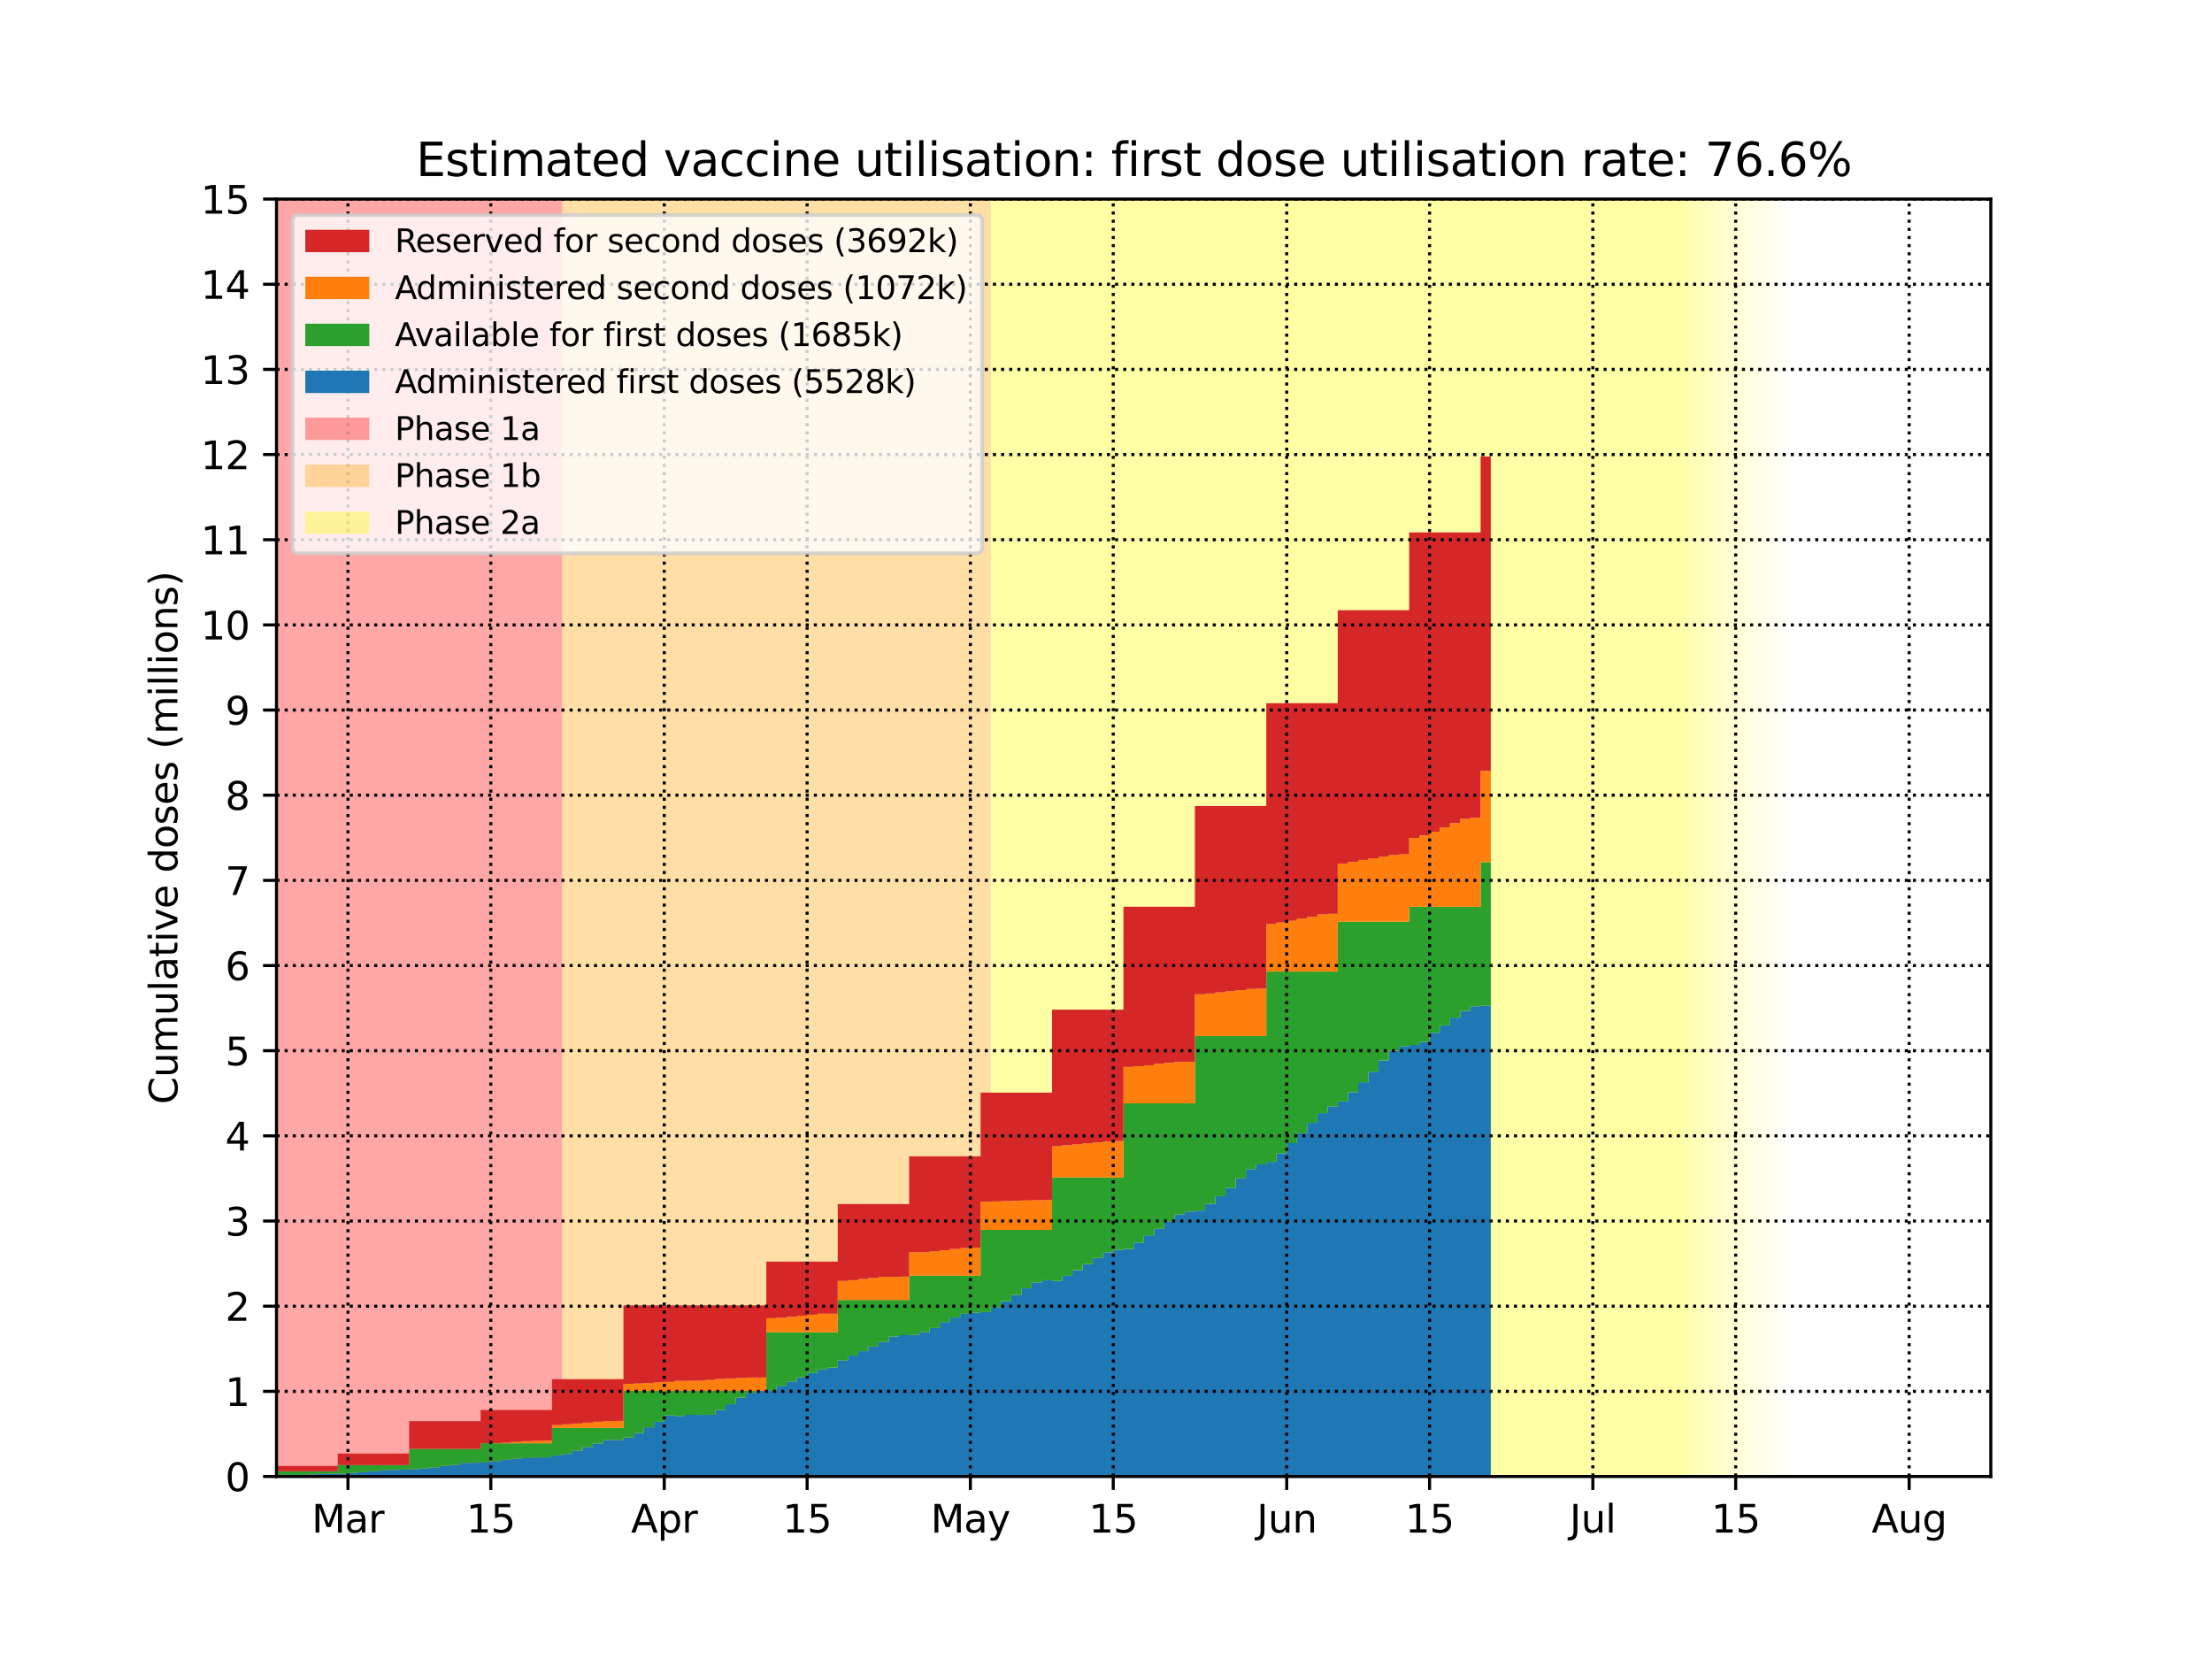 <?xml version="1.0" encoding="utf-8" standalone="no"?>
<!DOCTYPE svg PUBLIC "-//W3C//DTD SVG 1.1//EN"
  "http://www.w3.org/Graphics/SVG/1.1/DTD/svg11.dtd">
<svg height="432pt" version="1.1" viewBox="0 0 576 432" width="576pt" xmlns="http://www.w3.org/2000/svg" xmlns:xlink="http://www.w3.org/1999/xlink">
 <defs>
  <style type="text/css">*{stroke-linecap:butt;stroke-linejoin:round;}</style>
 </defs>
 <g id="figure_1">
  <g id="patch_1">
   <path d="M 0 432 
L 576 432 
L 576 0 
L 0 0 
z
" style="fill:#ffffff;"/>
  </g>
  <g id="axes_1">
   <g id="patch_2">
    <path d="M 72 384.48 
L 518.4 384.48 
L 518.4 51.84 
L 72 51.84 
z
" style="fill:#ffffff;"/>
   </g>
   <g id="PolyCollection_1">
    <defs>
     <path d="M 146.4 -47.52 
L 69.343 -47.52 
L 69.343 -380.16 
L 146.4 -380.16 
L 146.4 -380.16 
L 146.4 -47.52 
z
" id="m23c1519681"/>
    </defs>
    <g clip-path="url(#p3e818f69c8)">
     <use style="fill:#ff0000;fill-opacity:0.35;" x="0" xlink:href="#m23c1519681" y="432"/>
    </g>
   </g>
   <g id="PolyCollection_2">
    <defs>
     <path d="M 258 -47.52 
L 146.4 -47.52 
L 146.4 -380.16 
L 258 -380.16 
L 258 -380.16 
L 258 -47.52 
z
" id="m4dc6979b3b"/>
    </defs>
    <g clip-path="url(#p3e818f69c8)">
     <use style="fill:#ffa500;fill-opacity:0.35;" x="0" xlink:href="#m4dc6979b3b" y="432"/>
    </g>
   </g>
   <g id="PolyCollection_3">
    <defs>
     <path d="M 438.686 -47.52 
L 258 -47.52 
L 258 -380.16 
L 438.686 -380.16 
L 438.686 -380.16 
L 438.686 -47.52 
z
" id="mc1de3ef201"/>
    </defs>
    <g clip-path="url(#p3e818f69c8)">
     <use style="fill:#ffff00;fill-opacity:0.35;" x="0" xlink:href="#mc1de3ef201" y="432"/>
    </g>
   </g>
   <g id="PolyCollection_4">
    <defs>
     <path d="M 441.343 -47.52 
L 438.686 -47.52 
L 438.686 -380.16 
L 441.343 -380.16 
L 441.343 -380.16 
L 441.343 -47.52 
z
" id="m2a51fd7a5c"/>
    </defs>
    <g clip-path="url(#p3e818f69c8)">
     <use style="fill:#ffff00;fill-opacity:0.3;" x="0" xlink:href="#m2a51fd7a5c" y="432"/>
    </g>
   </g>
   <g id="PolyCollection_5">
    <defs>
     <path d="M 444 -47.52 
L 441.343 -47.52 
L 441.343 -380.16 
L 444 -380.16 
L 444 -380.16 
L 444 -47.52 
z
" id="m787bf72e60"/>
    </defs>
    <g clip-path="url(#p3e818f69c8)">
     <use style="fill:#ffff00;fill-opacity:0.27;" x="0" xlink:href="#m787bf72e60" y="432"/>
    </g>
   </g>
   <g id="PolyCollection_6">
    <defs>
     <path d="M 446.657 -47.52 
L 444 -47.52 
L 444 -380.16 
L 446.657 -380.16 
L 446.657 -380.16 
L 446.657 -47.52 
z
" id="mf511d1de23"/>
    </defs>
    <g clip-path="url(#p3e818f69c8)">
     <use style="fill:#ffff00;fill-opacity:0.24;" x="0" xlink:href="#mf511d1de23" y="432"/>
    </g>
   </g>
   <g id="PolyCollection_7">
    <defs>
     <path d="M 449.314 -47.52 
L 446.657 -47.52 
L 446.657 -380.16 
L 449.314 -380.16 
L 449.314 -380.16 
L 449.314 -47.52 
z
" id="m476ccfd23d"/>
    </defs>
    <g clip-path="url(#p3e818f69c8)">
     <use style="fill:#ffff00;fill-opacity:0.21;" x="0" xlink:href="#m476ccfd23d" y="432"/>
    </g>
   </g>
   <g id="PolyCollection_8">
    <defs>
     <path d="M 451.971 -47.52 
L 449.314 -47.52 
L 449.314 -380.16 
L 451.971 -380.16 
L 451.971 -380.16 
L 451.971 -47.52 
z
" id="me3cd632abe"/>
    </defs>
    <g clip-path="url(#p3e818f69c8)">
     <use style="fill:#ffff00;fill-opacity:0.18;" x="0" xlink:href="#me3cd632abe" y="432"/>
    </g>
   </g>
   <g id="PolyCollection_9">
    <defs>
     <path d="M 454.629 -47.52 
L 451.971 -47.52 
L 451.971 -380.16 
L 454.629 -380.16 
L 454.629 -380.16 
L 454.629 -47.52 
z
" id="mdc00834445"/>
    </defs>
    <g clip-path="url(#p3e818f69c8)">
     <use style="fill:#ffff00;fill-opacity:0.15;" x="0" xlink:href="#mdc00834445" y="432"/>
    </g>
   </g>
   <g id="PolyCollection_10">
    <defs>
     <path d="M 457.286 -47.52 
L 454.629 -47.52 
L 454.629 -380.16 
L 457.286 -380.16 
L 457.286 -380.16 
L 457.286 -47.52 
z
" id="mb56c00efcf"/>
    </defs>
    <g clip-path="url(#p3e818f69c8)">
     <use style="fill:#ffff00;fill-opacity:0.12;" x="0" xlink:href="#mb56c00efcf" y="432"/>
    </g>
   </g>
   <g id="PolyCollection_11">
    <defs>
     <path d="M 459.943 -47.52 
L 457.286 -47.52 
L 457.286 -380.16 
L 459.943 -380.16 
L 459.943 -380.16 
L 459.943 -47.52 
z
" id="m23850c13e0"/>
    </defs>
    <g clip-path="url(#p3e818f69c8)">
     <use style="fill:#ffff00;fill-opacity:0.09;" x="0" xlink:href="#m23850c13e0" y="432"/>
    </g>
   </g>
   <g id="PolyCollection_12">
    <defs>
     <path d="M 462.6 -47.52 
L 459.943 -47.52 
L 459.943 -380.16 
L 462.6 -380.16 
L 462.6 -380.16 
L 462.6 -47.52 
z
" id="m5d9c448f94"/>
    </defs>
    <g clip-path="url(#p3e818f69c8)">
     <use style="fill:#ffff00;fill-opacity:0.06;" x="0" xlink:href="#m5d9c448f94" y="432"/>
    </g>
   </g>
   <g id="PolyCollection_13">
    <defs>
     <path d="M 465.257 -47.52 
L 462.6 -47.52 
L 462.6 -380.16 
L 465.257 -380.16 
L 465.257 -380.16 
L 465.257 -47.52 
z
" id="ma9943b2980"/>
    </defs>
    <g clip-path="url(#p3e818f69c8)">
     <use style="fill:#ffff00;fill-opacity:0.03;" x="0" xlink:href="#ma9943b2980" y="432"/>
    </g>
   </g>
   <g id="PolyCollection_14">
    <defs>
     <path d="M 72 -47.52 
L 72 -47.52 
L 72 -47.52 
L 74.657 -47.52 
L 74.657 -47.52 
L 77.314 -47.52 
L 77.314 -47.52 
L 79.971 -47.52 
L 79.971 -47.52 
L 82.629 -47.52 
L 82.629 -47.52 
L 85.286 -47.52 
L 85.286 -47.52 
L 87.943 -47.52 
L 87.943 -47.52 
L 90.6 -47.52 
L 90.6 -47.52 
L 93.257 -47.52 
L 93.257 -47.52 
L 95.914 -47.52 
L 95.914 -47.52 
L 98.571 -47.52 
L 98.571 -47.52 
L 101.229 -47.52 
L 101.229 -47.52 
L 103.886 -47.52 
L 103.886 -47.52 
L 106.543 -47.52 
L 106.543 -47.52 
L 109.2 -47.52 
L 109.2 -47.52 
L 111.857 -47.52 
L 111.857 -47.52 
L 114.514 -47.52 
L 114.514 -47.52 
L 117.171 -47.52 
L 117.171 -47.52 
L 119.829 -47.52 
L 119.829 -47.52 
L 122.486 -47.52 
L 122.486 -47.52 
L 125.143 -47.52 
L 125.143 -47.52 
L 127.8 -47.52 
L 127.8 -47.52 
L 130.457 -47.52 
L 130.457 -47.52 
L 133.114 -47.52 
L 133.114 -47.52 
L 135.771 -47.52 
L 135.771 -47.52 
L 138.429 -47.52 
L 138.429 -47.52 
L 141.086 -47.52 
L 141.086 -47.52 
L 143.743 -47.52 
L 143.743 -47.52 
L 146.4 -47.52 
L 146.4 -47.52 
L 149.057 -47.52 
L 149.057 -47.52 
L 151.714 -47.52 
L 151.714 -47.52 
L 154.371 -47.52 
L 154.371 -47.52 
L 157.029 -47.52 
L 157.029 -47.52 
L 159.686 -47.52 
L 159.686 -47.52 
L 162.343 -47.52 
L 162.343 -47.52 
L 165 -47.52 
L 165 -47.52 
L 167.657 -47.52 
L 167.657 -47.52 
L 170.314 -47.52 
L 170.314 -47.52 
L 172.971 -47.52 
L 172.971 -47.52 
L 175.629 -47.52 
L 175.629 -47.52 
L 178.286 -47.52 
L 178.286 -47.52 
L 180.943 -47.52 
L 180.943 -47.52 
L 183.6 -47.52 
L 183.6 -47.52 
L 186.257 -47.52 
L 186.257 -47.52 
L 188.914 -47.52 
L 188.914 -47.52 
L 191.571 -47.52 
L 191.571 -47.52 
L 194.229 -47.52 
L 194.229 -47.52 
L 196.886 -47.52 
L 196.886 -47.52 
L 199.543 -47.52 
L 199.543 -47.52 
L 202.2 -47.52 
L 202.2 -47.52 
L 204.857 -47.52 
L 204.857 -47.52 
L 207.514 -47.52 
L 207.514 -47.52 
L 210.171 -47.52 
L 210.171 -47.52 
L 212.829 -47.52 
L 212.829 -47.52 
L 215.486 -47.52 
L 215.486 -47.52 
L 218.143 -47.52 
L 218.143 -47.52 
L 220.8 -47.52 
L 220.8 -47.52 
L 223.457 -47.52 
L 223.457 -47.52 
L 226.114 -47.52 
L 226.114 -47.52 
L 228.771 -47.52 
L 228.771 -47.52 
L 231.429 -47.52 
L 231.429 -47.52 
L 234.086 -47.52 
L 234.086 -47.52 
L 236.743 -47.52 
L 236.743 -47.52 
L 239.4 -47.52 
L 239.4 -47.52 
L 242.057 -47.52 
L 242.057 -47.52 
L 244.714 -47.52 
L 244.714 -47.52 
L 247.371 -47.52 
L 247.371 -47.52 
L 250.029 -47.52 
L 250.029 -47.52 
L 252.686 -47.52 
L 252.686 -47.52 
L 255.343 -47.52 
L 255.343 -47.52 
L 258 -47.52 
L 258 -47.52 
L 260.657 -47.52 
L 260.657 -47.52 
L 263.314 -47.52 
L 263.314 -47.52 
L 265.971 -47.52 
L 265.971 -47.52 
L 268.629 -47.52 
L 268.629 -47.52 
L 271.286 -47.52 
L 271.286 -47.52 
L 273.943 -47.52 
L 273.943 -47.52 
L 276.6 -47.52 
L 276.6 -47.52 
L 279.257 -47.52 
L 279.257 -47.52 
L 281.914 -47.52 
L 281.914 -47.52 
L 284.571 -47.52 
L 284.571 -47.52 
L 287.229 -47.52 
L 287.229 -47.52 
L 289.886 -47.52 
L 289.886 -47.52 
L 292.543 -47.52 
L 292.543 -47.52 
L 295.2 -47.52 
L 295.2 -47.52 
L 297.857 -47.52 
L 297.857 -47.52 
L 300.514 -47.52 
L 300.514 -47.52 
L 303.171 -47.52 
L 303.171 -47.52 
L 305.829 -47.52 
L 305.829 -47.52 
L 308.486 -47.52 
L 308.486 -47.52 
L 311.143 -47.52 
L 311.143 -47.52 
L 313.8 -47.52 
L 313.8 -47.52 
L 316.457 -47.52 
L 316.457 -47.52 
L 319.114 -47.52 
L 319.114 -47.52 
L 321.771 -47.52 
L 321.771 -47.52 
L 324.429 -47.52 
L 324.429 -47.52 
L 327.086 -47.52 
L 327.086 -47.52 
L 329.743 -47.52 
L 329.743 -47.52 
L 332.4 -47.52 
L 332.4 -47.52 
L 335.057 -47.52 
L 335.057 -47.52 
L 337.714 -47.52 
L 337.714 -47.52 
L 340.371 -47.52 
L 340.371 -47.52 
L 343.029 -47.52 
L 343.029 -47.52 
L 345.686 -47.52 
L 345.686 -47.52 
L 348.343 -47.52 
L 348.343 -47.52 
L 351 -47.52 
L 351 -47.52 
L 353.657 -47.52 
L 353.657 -47.52 
L 356.314 -47.52 
L 356.314 -47.52 
L 358.971 -47.52 
L 358.971 -47.52 
L 361.629 -47.52 
L 361.629 -47.52 
L 364.286 -47.52 
L 364.286 -47.52 
L 366.943 -47.52 
L 366.943 -47.52 
L 369.6 -47.52 
L 369.6 -47.52 
L 372.257 -47.52 
L 372.257 -47.52 
L 374.914 -47.52 
L 374.914 -47.52 
L 377.571 -47.52 
L 377.571 -47.52 
L 380.229 -47.52 
L 380.229 -47.52 
L 382.886 -47.52 
L 382.886 -47.52 
L 385.543 -47.52 
L 385.543 -47.52 
L 388.2 -47.52 
L 388.2 -170.115 
L 388.2 -170.115 
L 385.543 -170.115 
L 385.543 -169.976 
L 382.886 -169.976 
L 382.886 -168.794 
L 380.229 -168.794 
L 380.229 -167.012 
L 377.571 -167.012 
L 377.571 -164.999 
L 374.914 -164.999 
L 374.914 -163.081 
L 372.257 -163.081 
L 372.257 -160.711 
L 369.6 -160.711 
L 369.6 -159.897 
L 366.943 -159.897 
L 366.943 -159.593 
L 364.286 -159.593 
L 364.286 -158.404 
L 361.629 -158.404 
L 361.629 -155.87 
L 358.971 -155.87 
L 358.971 -152.918 
L 356.314 -152.918 
L 356.314 -150.186 
L 353.657 -150.186 
L 353.657 -147.573 
L 351 -147.573 
L 351 -145.2 
L 348.343 -145.2 
L 348.343 -143.931 
L 345.686 -143.931 
L 345.686 -142.14 
L 343.029 -142.14 
L 343.029 -139.614 
L 340.371 -139.614 
L 340.371 -136.893 
L 337.714 -136.893 
L 337.714 -134.325 
L 335.057 -134.325 
L 335.057 -131.699 
L 332.4 -131.699 
L 332.4 -129.452 
L 329.743 -129.452 
L 329.743 -128.791 
L 327.086 -128.791 
L 327.086 -127.566 
L 324.429 -127.566 
L 324.429 -125.149 
L 321.771 -125.149 
L 321.771 -122.69 
L 319.114 -122.69 
L 319.114 -120.513 
L 316.457 -120.513 
L 316.457 -118.495 
L 313.8 -118.495 
L 313.8 -116.78 
L 311.143 -116.78 
L 311.143 -116.515 
L 308.486 -116.515 
L 308.486 -115.755 
L 305.829 -115.755 
L 305.829 -113.994 
L 303.171 -113.994 
L 303.171 -112.018 
L 300.514 -112.018 
L 300.514 -110.313 
L 297.857 -110.313 
L 297.857 -108.447 
L 295.2 -108.447 
L 295.2 -106.764 
L 292.543 -106.764 
L 292.543 -106.538 
L 289.886 -106.538 
L 289.886 -105.9 
L 287.229 -105.9 
L 287.229 -104.43 
L 284.571 -104.43 
L 284.571 -102.834 
L 281.914 -102.834 
L 281.914 -101.258 
L 279.257 -101.258 
L 279.257 -99.8 
L 276.6 -99.8 
L 276.6 -98.443 
L 273.943 -98.443 
L 273.943 -98.63 
L 271.286 -98.63 
L 271.286 -98.077 
L 268.629 -98.077 
L 268.629 -96.523 
L 265.971 -96.523 
L 265.971 -94.808 
L 263.314 -94.808 
L 263.314 -93.181 
L 260.657 -93.181 
L 260.657 -91.503 
L 258 -91.503 
L 258 -90.339 
L 255.343 -90.339 
L 255.343 -90.202 
L 252.686 -90.202 
L 252.686 -89.891 
L 250.029 -89.891 
L 250.029 -88.906 
L 247.371 -88.906 
L 247.371 -87.744 
L 244.714 -87.744 
L 244.714 -86.202 
L 242.057 -86.202 
L 242.057 -85.102 
L 239.4 -85.102 
L 239.4 -84.402 
L 236.743 -84.402 
L 236.743 -84.326 
L 234.086 -84.326 
L 234.086 -83.938 
L 231.429 -83.938 
L 231.429 -82.615 
L 228.771 -82.615 
L 228.771 -81.376 
L 226.114 -81.376 
L 226.114 -80.165 
L 223.457 -80.165 
L 223.457 -79.017 
L 220.8 -79.017 
L 220.8 -77.76 
L 218.143 -77.76 
L 218.143 -75.891 
L 215.486 -75.891 
L 215.486 -75.4 
L 212.829 -75.4 
L 212.829 -74.471 
L 210.171 -74.471 
L 210.171 -73.387 
L 207.514 -73.387 
L 207.514 -72.247 
L 204.857 -72.247 
L 204.857 -71.147 
L 202.2 -71.147 
L 202.2 -70.009 
L 199.543 -70.009 
L 199.543 -69.901 
L 196.886 -69.901 
L 196.886 -69.304 
L 194.229 -69.304 
L 194.229 -68.054 
L 191.571 -68.054 
L 191.571 -66.347 
L 188.914 -66.347 
L 188.914 -64.829 
L 186.257 -64.829 
L 186.257 -63.613 
L 183.6 -63.613 
L 183.6 -63.578 
L 180.943 -63.578 
L 180.943 -63.583 
L 178.286 -63.583 
L 178.286 -63.289 
L 175.629 -63.289 
L 175.629 -63.43 
L 172.971 -63.43 
L 172.971 -61.776 
L 170.314 -61.776 
L 170.314 -60.327 
L 167.657 -60.327 
L 167.657 -58.828 
L 165 -58.828 
L 165 -57.679 
L 162.343 -57.679 
L 162.343 -57.06 
L 159.686 -57.06 
L 159.686 -57.045 
L 157.029 -57.045 
L 157.029 -56.131 
L 154.371 -56.131 
L 154.371 -55.224 
L 151.714 -55.224 
L 151.714 -54.271 
L 149.057 -54.271 
L 149.057 -53.41 
L 146.4 -53.41 
L 146.4 -53.03 
L 143.743 -53.03 
L 143.743 -52.512 
L 141.086 -52.512 
L 141.086 -52.484 
L 138.429 -52.484 
L 138.429 -52.305 
L 135.771 -52.305 
L 135.771 -52.145 
L 133.114 -52.145 
L 133.114 -51.881 
L 130.457 -51.881 
L 130.457 -51.502 
L 127.8 -51.502 
L 127.8 -51.174 
L 125.143 -51.174 
L 125.143 -51.125 
L 122.486 -51.125 
L 122.486 -51.053 
L 119.829 -51.053 
L 119.829 -50.516 
L 117.171 -50.516 
L 117.171 -50.292 
L 114.514 -50.292 
L 114.514 -49.875 
L 111.857 -49.875 
L 111.857 -49.625 
L 109.2 -49.625 
L 109.2 -49.435 
L 106.543 -49.435 
L 106.543 -49.324 
L 103.886 -49.324 
L 103.886 -49.226 
L 101.229 -49.226 
L 101.229 -49.114 
L 98.571 -49.114 
L 98.571 -48.873 
L 95.914 -48.873 
L 95.914 -48.647 
L 93.257 -48.647 
L 93.257 -48.449 
L 90.6 -48.449 
L 90.6 -48.267 
L 87.943 -48.267 
L 87.943 -48.227 
L 85.286 -48.227 
L 85.286 -48.185 
L 82.629 -48.185 
L 82.629 -48.074 
L 79.971 -48.074 
L 79.971 -47.908 
L 77.314 -47.908 
L 77.314 -47.673 
L 74.657 -47.673 
L 74.657 -47.584 
L 72 -47.584 
L 72 -47.52 
z
" id="mba29093622"/>
    </defs>
    <g clip-path="url(#p3e818f69c8)">
     <use style="fill:#1f77b4;" x="0" xlink:href="#mba29093622" y="432"/>
    </g>
   </g>
   <g id="PolyCollection_15">
    <defs>
     <path d="M 72 -48.898 
L 72 -47.52 
L 72 -47.584 
L 74.657 -47.584 
L 74.657 -47.673 
L 77.314 -47.673 
L 77.314 -47.908 
L 79.971 -47.908 
L 79.971 -48.074 
L 82.629 -48.074 
L 82.629 -48.185 
L 85.286 -48.185 
L 85.286 -48.227 
L 87.943 -48.227 
L 87.943 -48.267 
L 90.6 -48.267 
L 90.6 -48.449 
L 93.257 -48.449 
L 93.257 -48.647 
L 95.914 -48.647 
L 95.914 -48.873 
L 98.571 -48.873 
L 98.571 -49.114 
L 101.229 -49.114 
L 101.229 -49.226 
L 103.886 -49.226 
L 103.886 -49.324 
L 106.543 -49.324 
L 106.543 -49.435 
L 109.2 -49.435 
L 109.2 -49.625 
L 111.857 -49.625 
L 111.857 -49.875 
L 114.514 -49.875 
L 114.514 -50.292 
L 117.171 -50.292 
L 117.171 -50.516 
L 119.829 -50.516 
L 119.829 -51.053 
L 122.486 -51.053 
L 122.486 -51.125 
L 125.143 -51.125 
L 125.143 -51.174 
L 127.8 -51.174 
L 127.8 -51.502 
L 130.457 -51.502 
L 130.457 -51.881 
L 133.114 -51.881 
L 133.114 -52.145 
L 135.771 -52.145 
L 135.771 -52.305 
L 138.429 -52.305 
L 138.429 -52.484 
L 141.086 -52.484 
L 141.086 -52.512 
L 143.743 -52.512 
L 143.743 -53.03 
L 146.4 -53.03 
L 146.4 -53.41 
L 149.057 -53.41 
L 149.057 -54.271 
L 151.714 -54.271 
L 151.714 -55.224 
L 154.371 -55.224 
L 154.371 -56.131 
L 157.029 -56.131 
L 157.029 -57.045 
L 159.686 -57.045 
L 159.686 -57.06 
L 162.343 -57.06 
L 162.343 -57.679 
L 165 -57.679 
L 165 -58.828 
L 167.657 -58.828 
L 167.657 -60.327 
L 170.314 -60.327 
L 170.314 -61.776 
L 172.971 -61.776 
L 172.971 -63.43 
L 175.629 -63.43 
L 175.629 -63.289 
L 178.286 -63.289 
L 178.286 -63.583 
L 180.943 -63.583 
L 180.943 -63.578 
L 183.6 -63.578 
L 183.6 -63.613 
L 186.257 -63.613 
L 186.257 -64.829 
L 188.914 -64.829 
L 188.914 -66.347 
L 191.571 -66.347 
L 191.571 -68.054 
L 194.229 -68.054 
L 194.229 -69.304 
L 196.886 -69.304 
L 196.886 -69.901 
L 199.543 -69.901 
L 199.543 -70.009 
L 202.2 -70.009 
L 202.2 -71.147 
L 204.857 -71.147 
L 204.857 -72.247 
L 207.514 -72.247 
L 207.514 -73.387 
L 210.171 -73.387 
L 210.171 -74.471 
L 212.829 -74.471 
L 212.829 -75.4 
L 215.486 -75.4 
L 215.486 -75.891 
L 218.143 -75.891 
L 218.143 -77.76 
L 220.8 -77.76 
L 220.8 -79.017 
L 223.457 -79.017 
L 223.457 -80.165 
L 226.114 -80.165 
L 226.114 -81.376 
L 228.771 -81.376 
L 228.771 -82.615 
L 231.429 -82.615 
L 231.429 -83.938 
L 234.086 -83.938 
L 234.086 -84.326 
L 236.743 -84.326 
L 236.743 -84.402 
L 239.4 -84.402 
L 239.4 -85.102 
L 242.057 -85.102 
L 242.057 -86.202 
L 244.714 -86.202 
L 244.714 -87.744 
L 247.371 -87.744 
L 247.371 -88.906 
L 250.029 -88.906 
L 250.029 -89.891 
L 252.686 -89.891 
L 252.686 -90.202 
L 255.343 -90.202 
L 255.343 -90.339 
L 258 -90.339 
L 258 -91.503 
L 260.657 -91.503 
L 260.657 -93.181 
L 263.314 -93.181 
L 263.314 -94.808 
L 265.971 -94.808 
L 265.971 -96.523 
L 268.629 -96.523 
L 268.629 -98.077 
L 271.286 -98.077 
L 271.286 -98.63 
L 273.943 -98.63 
L 273.943 -98.443 
L 276.6 -98.443 
L 276.6 -99.8 
L 279.257 -99.8 
L 279.257 -101.258 
L 281.914 -101.258 
L 281.914 -102.834 
L 284.571 -102.834 
L 284.571 -104.43 
L 287.229 -104.43 
L 287.229 -105.9 
L 289.886 -105.9 
L 289.886 -106.538 
L 292.543 -106.538 
L 292.543 -106.764 
L 295.2 -106.764 
L 295.2 -108.447 
L 297.857 -108.447 
L 297.857 -110.313 
L 300.514 -110.313 
L 300.514 -112.018 
L 303.171 -112.018 
L 303.171 -113.994 
L 305.829 -113.994 
L 305.829 -115.755 
L 308.486 -115.755 
L 308.486 -116.515 
L 311.143 -116.515 
L 311.143 -116.78 
L 313.8 -116.78 
L 313.8 -118.495 
L 316.457 -118.495 
L 316.457 -120.513 
L 319.114 -120.513 
L 319.114 -122.69 
L 321.771 -122.69 
L 321.771 -125.149 
L 324.429 -125.149 
L 324.429 -127.566 
L 327.086 -127.566 
L 327.086 -128.791 
L 329.743 -128.791 
L 329.743 -129.452 
L 332.4 -129.452 
L 332.4 -131.699 
L 335.057 -131.699 
L 335.057 -134.325 
L 337.714 -134.325 
L 337.714 -136.893 
L 340.371 -136.893 
L 340.371 -139.614 
L 343.029 -139.614 
L 343.029 -142.14 
L 345.686 -142.14 
L 345.686 -143.931 
L 348.343 -143.931 
L 348.343 -145.2 
L 351 -145.2 
L 351 -147.573 
L 353.657 -147.573 
L 353.657 -150.186 
L 356.314 -150.186 
L 356.314 -152.918 
L 358.971 -152.918 
L 358.971 -155.87 
L 361.629 -155.87 
L 361.629 -158.404 
L 364.286 -158.404 
L 364.286 -159.593 
L 366.943 -159.593 
L 366.943 -159.897 
L 369.6 -159.897 
L 369.6 -160.711 
L 372.257 -160.711 
L 372.257 -163.081 
L 374.914 -163.081 
L 374.914 -164.999 
L 377.571 -164.999 
L 377.571 -167.012 
L 380.229 -167.012 
L 380.229 -168.794 
L 382.886 -168.794 
L 382.886 -169.976 
L 385.543 -169.976 
L 385.543 -170.115 
L 388.2 -170.115 
L 388.2 -207.492 
L 388.2 -207.492 
L 385.543 -207.492 
L 385.543 -195.875 
L 382.886 -195.875 
L 382.886 -195.875 
L 380.229 -195.875 
L 380.229 -195.875 
L 377.571 -195.875 
L 377.571 -195.875 
L 374.914 -195.875 
L 374.914 -195.875 
L 372.257 -195.875 
L 372.257 -195.875 
L 369.6 -195.875 
L 369.6 -195.875 
L 366.943 -195.875 
L 366.943 -191.999 
L 364.286 -191.999 
L 364.286 -191.999 
L 361.629 -191.999 
L 361.629 -191.999 
L 358.971 -191.999 
L 358.971 -191.999 
L 356.314 -191.999 
L 356.314 -191.999 
L 353.657 -191.999 
L 353.657 -191.999 
L 351 -191.999 
L 351 -191.999 
L 348.343 -191.999 
L 348.343 -179.012 
L 345.686 -179.012 
L 345.686 -179.012 
L 343.029 -179.012 
L 343.029 -179.012 
L 340.371 -179.012 
L 340.371 -179.012 
L 337.714 -179.012 
L 337.714 -179.012 
L 335.057 -179.012 
L 335.057 -179.012 
L 332.4 -179.012 
L 332.4 -179.012 
L 329.743 -179.012 
L 329.743 -162.211 
L 327.086 -162.211 
L 327.086 -162.211 
L 324.429 -162.211 
L 324.429 -162.211 
L 321.771 -162.211 
L 321.771 -162.211 
L 319.114 -162.211 
L 319.114 -162.211 
L 316.457 -162.211 
L 316.457 -162.211 
L 313.8 -162.211 
L 313.8 -162.211 
L 311.143 -162.211 
L 311.143 -144.686 
L 308.486 -144.686 
L 308.486 -144.686 
L 305.829 -144.686 
L 305.829 -144.686 
L 303.171 -144.686 
L 303.171 -144.686 
L 300.514 -144.686 
L 300.514 -144.686 
L 297.857 -144.686 
L 297.857 -144.686 
L 295.2 -144.686 
L 295.2 -144.686 
L 292.543 -144.686 
L 292.543 -125.376 
L 289.886 -125.376 
L 289.886 -125.376 
L 287.229 -125.376 
L 287.229 -125.376 
L 284.571 -125.376 
L 284.571 -125.376 
L 281.914 -125.376 
L 281.914 -125.376 
L 279.257 -125.376 
L 279.257 -125.376 
L 276.6 -125.376 
L 276.6 -125.376 
L 273.943 -125.376 
L 273.943 -111.745 
L 271.286 -111.745 
L 271.286 -111.745 
L 268.629 -111.745 
L 268.629 -111.745 
L 265.971 -111.745 
L 265.971 -111.745 
L 263.314 -111.745 
L 263.314 -111.745 
L 260.657 -111.745 
L 260.657 -111.745 
L 258 -111.745 
L 258 -111.745 
L 255.343 -111.745 
L 255.343 -99.82 
L 252.686 -99.82 
L 252.686 -99.82 
L 250.029 -99.82 
L 250.029 -99.82 
L 247.371 -99.82 
L 247.371 -99.82 
L 244.714 -99.82 
L 244.714 -99.82 
L 242.057 -99.82 
L 242.057 -99.82 
L 239.4 -99.82 
L 239.4 -99.82 
L 236.743 -99.82 
L 236.743 -93.482 
L 234.086 -93.482 
L 234.086 -93.482 
L 231.429 -93.482 
L 231.429 -93.482 
L 228.771 -93.482 
L 228.771 -93.482 
L 226.114 -93.482 
L 226.114 -93.482 
L 223.457 -93.482 
L 223.457 -93.482 
L 220.8 -93.482 
L 220.8 -93.482 
L 218.143 -93.482 
L 218.143 -85.09 
L 215.486 -85.09 
L 215.486 -85.09 
L 212.829 -85.09 
L 212.829 -85.09 
L 210.171 -85.09 
L 210.171 -85.09 
L 207.514 -85.09 
L 207.514 -85.09 
L 204.857 -85.09 
L 204.857 -85.09 
L 202.2 -85.09 
L 202.2 -85.09 
L 199.543 -85.09 
L 199.543 -69.805 
L 196.886 -69.805 
L 196.886 -69.805 
L 194.229 -69.805 
L 194.229 -69.805 
L 191.571 -69.805 
L 191.571 -69.805 
L 188.914 -69.805 
L 188.914 -69.805 
L 186.257 -69.805 
L 186.257 -69.805 
L 183.6 -69.805 
L 183.6 -69.805 
L 180.943 -69.805 
L 180.943 -69.805 
L 178.286 -69.805 
L 178.286 -69.805 
L 175.629 -69.805 
L 175.629 -69.805 
L 172.971 -69.805 
L 172.971 -69.805 
L 170.314 -69.805 
L 170.314 -69.805 
L 167.657 -69.805 
L 167.657 -69.805 
L 165 -69.805 
L 165 -69.805 
L 162.343 -69.805 
L 162.343 -60.191 
L 159.686 -60.191 
L 159.686 -60.191 
L 157.029 -60.191 
L 157.029 -60.191 
L 154.371 -60.191 
L 154.371 -60.191 
L 151.714 -60.191 
L 151.714 -60.191 
L 149.057 -60.191 
L 149.057 -60.191 
L 146.4 -60.191 
L 146.4 -60.191 
L 143.743 -60.191 
L 143.743 -56.174 
L 141.086 -56.174 
L 141.086 -56.174 
L 138.429 -56.174 
L 138.429 -56.174 
L 135.771 -56.174 
L 135.771 -56.174 
L 133.114 -56.174 
L 133.114 -56.174 
L 130.457 -56.174 
L 130.457 -56.174 
L 127.8 -56.174 
L 127.8 -56.174 
L 125.143 -56.174 
L 125.143 -54.729 
L 122.486 -54.729 
L 122.486 -54.729 
L 119.829 -54.729 
L 119.829 -54.729 
L 117.171 -54.729 
L 117.171 -54.729 
L 114.514 -54.729 
L 114.514 -54.729 
L 111.857 -54.729 
L 111.857 -54.729 
L 109.2 -54.729 
L 109.2 -54.729 
L 106.543 -54.729 
L 106.543 -50.508 
L 103.886 -50.508 
L 103.886 -50.508 
L 101.229 -50.508 
L 101.229 -50.508 
L 98.571 -50.508 
L 98.571 -50.508 
L 95.914 -50.508 
L 95.914 -50.508 
L 93.257 -50.508 
L 93.257 -50.508 
L 90.6 -50.508 
L 90.6 -50.508 
L 87.943 -50.508 
L 87.943 -48.898 
L 85.286 -48.898 
L 85.286 -48.898 
L 82.629 -48.898 
L 82.629 -48.898 
L 79.971 -48.898 
L 79.971 -48.898 
L 77.314 -48.898 
L 77.314 -48.898 
L 74.657 -48.898 
L 74.657 -48.898 
L 72 -48.898 
L 72 -48.898 
z
" id="mde97d5caac"/>
    </defs>
    <g clip-path="url(#p3e818f69c8)">
     <use style="fill:#2ca02c;" x="0" xlink:href="#mde97d5caac" y="432"/>
    </g>
   </g>
   <g id="PolyCollection_16">
    <defs>
     <path d="M 72 -48.898 
L 72 -48.898 
L 72 -48.898 
L 74.657 -48.898 
L 74.657 -48.898 
L 77.314 -48.898 
L 77.314 -48.898 
L 79.971 -48.898 
L 79.971 -48.898 
L 82.629 -48.898 
L 82.629 -48.898 
L 85.286 -48.898 
L 85.286 -48.898 
L 87.943 -48.898 
L 87.943 -50.508 
L 90.6 -50.508 
L 90.6 -50.508 
L 93.257 -50.508 
L 93.257 -50.508 
L 95.914 -50.508 
L 95.914 -50.508 
L 98.571 -50.508 
L 98.571 -50.508 
L 101.229 -50.508 
L 101.229 -50.508 
L 103.886 -50.508 
L 103.886 -50.508 
L 106.543 -50.508 
L 106.543 -54.729 
L 109.2 -54.729 
L 109.2 -54.729 
L 111.857 -54.729 
L 111.857 -54.729 
L 114.514 -54.729 
L 114.514 -54.729 
L 117.171 -54.729 
L 117.171 -54.729 
L 119.829 -54.729 
L 119.829 -54.729 
L 122.486 -54.729 
L 122.486 -54.729 
L 125.143 -54.729 
L 125.143 -56.174 
L 127.8 -56.174 
L 127.8 -56.174 
L 130.457 -56.174 
L 130.457 -56.174 
L 133.114 -56.174 
L 133.114 -56.174 
L 135.771 -56.174 
L 135.771 -56.174 
L 138.429 -56.174 
L 138.429 -56.174 
L 141.086 -56.174 
L 141.086 -56.174 
L 143.743 -56.174 
L 143.743 -60.191 
L 146.4 -60.191 
L 146.4 -60.191 
L 149.057 -60.191 
L 149.057 -60.191 
L 151.714 -60.191 
L 151.714 -60.191 
L 154.371 -60.191 
L 154.371 -60.191 
L 157.029 -60.191 
L 157.029 -60.191 
L 159.686 -60.191 
L 159.686 -60.191 
L 162.343 -60.191 
L 162.343 -69.805 
L 165 -69.805 
L 165 -69.805 
L 167.657 -69.805 
L 167.657 -69.805 
L 170.314 -69.805 
L 170.314 -69.805 
L 172.971 -69.805 
L 172.971 -69.805 
L 175.629 -69.805 
L 175.629 -69.805 
L 178.286 -69.805 
L 178.286 -69.805 
L 180.943 -69.805 
L 180.943 -69.805 
L 183.6 -69.805 
L 183.6 -69.805 
L 186.257 -69.805 
L 186.257 -69.805 
L 188.914 -69.805 
L 188.914 -69.805 
L 191.571 -69.805 
L 191.571 -69.805 
L 194.229 -69.805 
L 194.229 -69.805 
L 196.886 -69.805 
L 196.886 -69.805 
L 199.543 -69.805 
L 199.543 -85.09 
L 202.2 -85.09 
L 202.2 -85.09 
L 204.857 -85.09 
L 204.857 -85.09 
L 207.514 -85.09 
L 207.514 -85.09 
L 210.171 -85.09 
L 210.171 -85.09 
L 212.829 -85.09 
L 212.829 -85.09 
L 215.486 -85.09 
L 215.486 -85.09 
L 218.143 -85.09 
L 218.143 -93.482 
L 220.8 -93.482 
L 220.8 -93.482 
L 223.457 -93.482 
L 223.457 -93.482 
L 226.114 -93.482 
L 226.114 -93.482 
L 228.771 -93.482 
L 228.771 -93.482 
L 231.429 -93.482 
L 231.429 -93.482 
L 234.086 -93.482 
L 234.086 -93.482 
L 236.743 -93.482 
L 236.743 -99.82 
L 239.4 -99.82 
L 239.4 -99.82 
L 242.057 -99.82 
L 242.057 -99.82 
L 244.714 -99.82 
L 244.714 -99.82 
L 247.371 -99.82 
L 247.371 -99.82 
L 250.029 -99.82 
L 250.029 -99.82 
L 252.686 -99.82 
L 252.686 -99.82 
L 255.343 -99.82 
L 255.343 -111.745 
L 258 -111.745 
L 258 -111.745 
L 260.657 -111.745 
L 260.657 -111.745 
L 263.314 -111.745 
L 263.314 -111.745 
L 265.971 -111.745 
L 265.971 -111.745 
L 268.629 -111.745 
L 268.629 -111.745 
L 271.286 -111.745 
L 271.286 -111.745 
L 273.943 -111.745 
L 273.943 -125.376 
L 276.6 -125.376 
L 276.6 -125.376 
L 279.257 -125.376 
L 279.257 -125.376 
L 281.914 -125.376 
L 281.914 -125.376 
L 284.571 -125.376 
L 284.571 -125.376 
L 287.229 -125.376 
L 287.229 -125.376 
L 289.886 -125.376 
L 289.886 -125.376 
L 292.543 -125.376 
L 292.543 -144.686 
L 295.2 -144.686 
L 295.2 -144.686 
L 297.857 -144.686 
L 297.857 -144.686 
L 300.514 -144.686 
L 300.514 -144.686 
L 303.171 -144.686 
L 303.171 -144.686 
L 305.829 -144.686 
L 305.829 -144.686 
L 308.486 -144.686 
L 308.486 -144.686 
L 311.143 -144.686 
L 311.143 -162.211 
L 313.8 -162.211 
L 313.8 -162.211 
L 316.457 -162.211 
L 316.457 -162.211 
L 319.114 -162.211 
L 319.114 -162.211 
L 321.771 -162.211 
L 321.771 -162.211 
L 324.429 -162.211 
L 324.429 -162.211 
L 327.086 -162.211 
L 327.086 -162.211 
L 329.743 -162.211 
L 329.743 -179.012 
L 332.4 -179.012 
L 332.4 -179.012 
L 335.057 -179.012 
L 335.057 -179.012 
L 337.714 -179.012 
L 337.714 -179.012 
L 340.371 -179.012 
L 340.371 -179.012 
L 343.029 -179.012 
L 343.029 -179.012 
L 345.686 -179.012 
L 345.686 -179.012 
L 348.343 -179.012 
L 348.343 -191.999 
L 351 -191.999 
L 351 -191.999 
L 353.657 -191.999 
L 353.657 -191.999 
L 356.314 -191.999 
L 356.314 -191.999 
L 358.971 -191.999 
L 358.971 -191.999 
L 361.629 -191.999 
L 361.629 -191.999 
L 364.286 -191.999 
L 364.286 -191.999 
L 366.943 -191.999 
L 366.943 -195.875 
L 369.6 -195.875 
L 369.6 -195.875 
L 372.257 -195.875 
L 372.257 -195.875 
L 374.914 -195.875 
L 374.914 -195.875 
L 377.571 -195.875 
L 377.571 -195.875 
L 380.229 -195.875 
L 380.229 -195.875 
L 382.886 -195.875 
L 382.886 -195.875 
L 385.543 -195.875 
L 385.543 -207.492 
L 388.2 -207.492 
L 388.2 -231.258 
L 388.2 -231.258 
L 385.543 -231.258 
L 385.543 -219.011 
L 382.886 -219.011 
L 382.886 -218.761 
L 380.229 -218.761 
L 380.229 -217.643 
L 377.571 -217.643 
L 377.571 -216.522 
L 374.914 -216.522 
L 374.914 -215.423 
L 372.257 -215.423 
L 372.257 -214.421 
L 369.6 -214.421 
L 369.6 -213.817 
L 366.943 -213.817 
L 366.943 -209.523 
L 364.286 -209.523 
L 364.286 -209.363 
L 361.629 -209.363 
L 361.629 -208.949 
L 358.971 -208.949 
L 358.971 -208.501 
L 356.314 -208.501 
L 356.314 -208.065 
L 353.657 -208.065 
L 353.657 -207.554 
L 351 -207.554 
L 351 -207.098 
L 348.343 -207.098 
L 348.343 -194.049 
L 345.686 -194.049 
L 345.686 -193.872 
L 343.029 -193.872 
L 343.029 -193.266 
L 340.371 -193.266 
L 340.371 -192.801 
L 337.714 -192.801 
L 337.714 -192.236 
L 335.057 -192.236 
L 335.057 -191.787 
L 332.4 -191.787 
L 332.4 -191.392 
L 329.743 -191.392 
L 329.743 -174.571 
L 327.086 -174.571 
L 327.086 -174.471 
L 324.429 -174.471 
L 324.429 -174.19 
L 321.771 -174.19 
L 321.771 -173.88 
L 319.114 -173.88 
L 319.114 -173.587 
L 316.457 -173.587 
L 316.457 -173.284 
L 313.8 -173.284 
L 313.8 -173.074 
L 311.143 -173.074 
L 311.143 -155.525 
L 308.486 -155.525 
L 308.486 -155.453 
L 305.829 -155.453 
L 305.829 -155.227 
L 303.171 -155.227 
L 303.171 -154.96 
L 300.514 -154.96 
L 300.514 -154.605 
L 297.857 -154.605 
L 297.857 -154.352 
L 295.2 -154.352 
L 295.2 -154.191 
L 292.543 -154.191 
L 292.543 -134.863 
L 289.886 -134.863 
L 289.886 -134.784 
L 287.229 -134.784 
L 287.229 -134.512 
L 284.571 -134.512 
L 284.571 -134.257 
L 281.914 -134.257 
L 281.914 -134.008 
L 279.257 -134.008 
L 279.257 -133.772 
L 276.6 -133.772 
L 276.6 -133.513 
L 273.943 -133.513 
L 273.943 -119.498 
L 271.286 -119.498 
L 271.286 -119.461 
L 268.629 -119.461 
L 268.629 -119.391 
L 265.971 -119.391 
L 265.971 -119.31 
L 263.314 -119.31 
L 263.314 -119.225 
L 260.657 -119.225 
L 260.657 -119.143 
L 258 -119.143 
L 258 -119.058 
L 255.343 -119.058 
L 255.343 -107.124 
L 252.686 -107.124 
L 252.686 -107.009 
L 250.029 -107.009 
L 250.029 -106.768 
L 247.371 -106.768 
L 247.371 -106.438 
L 244.714 -106.438 
L 244.714 -106.145 
L 242.057 -106.145 
L 242.057 -105.91 
L 239.4 -105.91 
L 239.4 -105.903 
L 236.743 -105.903 
L 236.743 -99.566 
L 234.086 -99.566 
L 234.086 -99.51 
L 231.429 -99.51 
L 231.429 -99.537 
L 228.771 -99.537 
L 228.771 -99.217 
L 226.114 -99.217 
L 226.114 -98.937 
L 223.457 -98.937 
L 223.457 -98.648 
L 220.8 -98.648 
L 220.8 -98.426 
L 218.143 -98.426 
L 218.143 -89.914 
L 215.486 -89.914 
L 215.486 -89.91 
L 212.829 -89.91 
L 212.829 -89.642 
L 210.171 -89.642 
L 210.171 -89.376 
L 207.514 -89.376 
L 207.514 -89.096 
L 204.857 -89.096 
L 204.857 -88.843 
L 202.2 -88.843 
L 202.2 -88.732 
L 199.543 -88.732 
L 199.543 -73.295 
L 196.886 -73.295 
L 196.886 -73.277 
L 194.229 -73.277 
L 194.229 -73.167 
L 191.571 -73.167 
L 191.571 -73.069 
L 188.914 -73.069 
L 188.914 -72.906 
L 186.257 -72.906 
L 186.257 -72.673 
L 183.6 -72.673 
L 183.6 -72.471 
L 180.943 -72.471 
L 180.943 -72.44 
L 178.286 -72.44 
L 178.286 -72.407 
L 175.629 -72.407 
L 175.629 -72.16 
L 172.971 -72.16 
L 172.971 -72.056 
L 170.314 -72.056 
L 170.314 -71.864 
L 167.657 -71.864 
L 167.657 -71.748 
L 165 -71.748 
L 165 -71.661 
L 162.343 -71.661 
L 162.343 -61.995 
L 159.686 -61.995 
L 159.686 -61.897 
L 157.029 -61.897 
L 157.029 -61.785 
L 154.371 -61.785 
L 154.371 -61.544 
L 151.714 -61.544 
L 151.714 -61.318 
L 149.057 -61.318 
L 149.057 -61.12 
L 146.4 -61.12 
L 146.4 -60.938 
L 143.743 -60.938 
L 143.743 -56.881 
L 141.086 -56.881 
L 141.086 -56.839 
L 138.429 -56.839 
L 138.429 -56.729 
L 135.771 -56.729 
L 135.771 -56.562 
L 133.114 -56.562 
L 133.114 -56.327 
L 130.457 -56.327 
L 130.457 -56.238 
L 127.8 -56.238 
L 127.8 -56.175 
L 125.143 -56.175 
L 125.143 -54.729 
L 122.486 -54.729 
L 122.486 -54.729 
L 119.829 -54.729 
L 119.829 -54.729 
L 117.171 -54.729 
L 117.171 -54.729 
L 114.514 -54.729 
L 114.514 -54.729 
L 111.857 -54.729 
L 111.857 -54.729 
L 109.2 -54.729 
L 109.2 -54.729 
L 106.543 -54.729 
L 106.543 -50.508 
L 103.886 -50.508 
L 103.886 -50.508 
L 101.229 -50.508 
L 101.229 -50.508 
L 98.571 -50.508 
L 98.571 -50.508 
L 95.914 -50.508 
L 95.914 -50.508 
L 93.257 -50.508 
L 93.257 -50.508 
L 90.6 -50.508 
L 90.6 -50.508 
L 87.943 -50.508 
L 87.943 -48.898 
L 85.286 -48.898 
L 85.286 -48.898 
L 82.629 -48.898 
L 82.629 -48.898 
L 79.971 -48.898 
L 79.971 -48.898 
L 77.314 -48.898 
L 77.314 -48.898 
L 74.657 -48.898 
L 74.657 -48.898 
L 72 -48.898 
L 72 -48.898 
z
" id="mbb4e4555a9"/>
    </defs>
    <g clip-path="url(#p3e818f69c8)">
     <use style="fill:#ff7f0e;" x="0" xlink:href="#mbb4e4555a9" y="432"/>
    </g>
   </g>
   <g id="PolyCollection_17">
    <defs>
     <path d="M 72 -50.275 
L 72 -48.898 
L 72 -48.898 
L 74.657 -48.898 
L 74.657 -48.898 
L 77.314 -48.898 
L 77.314 -48.898 
L 79.971 -48.898 
L 79.971 -48.898 
L 82.629 -48.898 
L 82.629 -48.898 
L 85.286 -48.898 
L 85.286 -48.898 
L 87.943 -48.898 
L 87.943 -50.508 
L 90.6 -50.508 
L 90.6 -50.508 
L 93.257 -50.508 
L 93.257 -50.508 
L 95.914 -50.508 
L 95.914 -50.508 
L 98.571 -50.508 
L 98.571 -50.508 
L 101.229 -50.508 
L 101.229 -50.508 
L 103.886 -50.508 
L 103.886 -50.508 
L 106.543 -50.508 
L 106.543 -54.729 
L 109.2 -54.729 
L 109.2 -54.729 
L 111.857 -54.729 
L 111.857 -54.729 
L 114.514 -54.729 
L 114.514 -54.729 
L 117.171 -54.729 
L 117.171 -54.729 
L 119.829 -54.729 
L 119.829 -54.729 
L 122.486 -54.729 
L 122.486 -54.729 
L 125.143 -54.729 
L 125.143 -56.175 
L 127.8 -56.175 
L 127.8 -56.238 
L 130.457 -56.238 
L 130.457 -56.327 
L 133.114 -56.327 
L 133.114 -56.562 
L 135.771 -56.562 
L 135.771 -56.729 
L 138.429 -56.729 
L 138.429 -56.839 
L 141.086 -56.839 
L 141.086 -56.881 
L 143.743 -56.881 
L 143.743 -60.938 
L 146.4 -60.938 
L 146.4 -61.12 
L 149.057 -61.12 
L 149.057 -61.318 
L 151.714 -61.318 
L 151.714 -61.544 
L 154.371 -61.544 
L 154.371 -61.785 
L 157.029 -61.785 
L 157.029 -61.897 
L 159.686 -61.897 
L 159.686 -61.995 
L 162.343 -61.995 
L 162.343 -71.661 
L 165 -71.661 
L 165 -71.748 
L 167.657 -71.748 
L 167.657 -71.864 
L 170.314 -71.864 
L 170.314 -72.056 
L 172.971 -72.056 
L 172.971 -72.16 
L 175.629 -72.16 
L 175.629 -72.407 
L 178.286 -72.407 
L 178.286 -72.44 
L 180.943 -72.44 
L 180.943 -72.471 
L 183.6 -72.471 
L 183.6 -72.673 
L 186.257 -72.673 
L 186.257 -72.906 
L 188.914 -72.906 
L 188.914 -73.069 
L 191.571 -73.069 
L 191.571 -73.167 
L 194.229 -73.167 
L 194.229 -73.277 
L 196.886 -73.277 
L 196.886 -73.295 
L 199.543 -73.295 
L 199.543 -88.732 
L 202.2 -88.732 
L 202.2 -88.843 
L 204.857 -88.843 
L 204.857 -89.096 
L 207.514 -89.096 
L 207.514 -89.376 
L 210.171 -89.376 
L 210.171 -89.642 
L 212.829 -89.642 
L 212.829 -89.91 
L 215.486 -89.91 
L 215.486 -89.914 
L 218.143 -89.914 
L 218.143 -98.426 
L 220.8 -98.426 
L 220.8 -98.648 
L 223.457 -98.648 
L 223.457 -98.937 
L 226.114 -98.937 
L 226.114 -99.217 
L 228.771 -99.217 
L 228.771 -99.537 
L 231.429 -99.537 
L 231.429 -99.51 
L 234.086 -99.51 
L 234.086 -99.566 
L 236.743 -99.566 
L 236.743 -105.903 
L 239.4 -105.903 
L 239.4 -105.91 
L 242.057 -105.91 
L 242.057 -106.145 
L 244.714 -106.145 
L 244.714 -106.438 
L 247.371 -106.438 
L 247.371 -106.768 
L 250.029 -106.768 
L 250.029 -107.009 
L 252.686 -107.009 
L 252.686 -107.124 
L 255.343 -107.124 
L 255.343 -119.058 
L 258 -119.058 
L 258 -119.143 
L 260.657 -119.143 
L 260.657 -119.225 
L 263.314 -119.225 
L 263.314 -119.31 
L 265.971 -119.31 
L 265.971 -119.391 
L 268.629 -119.391 
L 268.629 -119.461 
L 271.286 -119.461 
L 271.286 -119.498 
L 273.943 -119.498 
L 273.943 -133.513 
L 276.6 -133.513 
L 276.6 -133.772 
L 279.257 -133.772 
L 279.257 -134.008 
L 281.914 -134.008 
L 281.914 -134.257 
L 284.571 -134.257 
L 284.571 -134.512 
L 287.229 -134.512 
L 287.229 -134.784 
L 289.886 -134.784 
L 289.886 -134.863 
L 292.543 -134.863 
L 292.543 -154.191 
L 295.2 -154.191 
L 295.2 -154.352 
L 297.857 -154.352 
L 297.857 -154.605 
L 300.514 -154.605 
L 300.514 -154.96 
L 303.171 -154.96 
L 303.171 -155.227 
L 305.829 -155.227 
L 305.829 -155.453 
L 308.486 -155.453 
L 308.486 -155.525 
L 311.143 -155.525 
L 311.143 -173.074 
L 313.8 -173.074 
L 313.8 -173.284 
L 316.457 -173.284 
L 316.457 -173.587 
L 319.114 -173.587 
L 319.114 -173.88 
L 321.771 -173.88 
L 321.771 -174.19 
L 324.429 -174.19 
L 324.429 -174.471 
L 327.086 -174.471 
L 327.086 -174.571 
L 329.743 -174.571 
L 329.743 -191.392 
L 332.4 -191.392 
L 332.4 -191.787 
L 335.057 -191.787 
L 335.057 -192.236 
L 337.714 -192.236 
L 337.714 -192.801 
L 340.371 -192.801 
L 340.371 -193.266 
L 343.029 -193.266 
L 343.029 -193.872 
L 345.686 -193.872 
L 345.686 -194.049 
L 348.343 -194.049 
L 348.343 -207.098 
L 351 -207.098 
L 351 -207.554 
L 353.657 -207.554 
L 353.657 -208.065 
L 356.314 -208.065 
L 356.314 -208.501 
L 358.971 -208.501 
L 358.971 -208.949 
L 361.629 -208.949 
L 361.629 -209.363 
L 364.286 -209.363 
L 364.286 -209.523 
L 366.943 -209.523 
L 366.943 -213.817 
L 369.6 -213.817 
L 369.6 -214.421 
L 372.257 -214.421 
L 372.257 -215.423 
L 374.914 -215.423 
L 374.914 -216.522 
L 377.571 -216.522 
L 377.571 -217.643 
L 380.229 -217.643 
L 380.229 -218.761 
L 382.886 -218.761 
L 382.886 -219.011 
L 385.543 -219.011 
L 385.543 -231.258 
L 388.2 -231.258 
L 388.2 -313.128 
L 388.2 -313.128 
L 385.543 -313.128 
L 385.543 -293.368 
L 382.886 -293.368 
L 382.886 -293.368 
L 380.229 -293.368 
L 380.229 -293.368 
L 377.571 -293.368 
L 377.571 -293.368 
L 374.914 -293.368 
L 374.914 -293.368 
L 372.257 -293.368 
L 372.257 -293.368 
L 369.6 -293.368 
L 369.6 -293.368 
L 366.943 -293.368 
L 366.943 -273.095 
L 364.286 -273.095 
L 364.286 -273.095 
L 361.629 -273.095 
L 361.629 -273.095 
L 358.971 -273.095 
L 358.971 -273.095 
L 356.314 -273.095 
L 356.314 -273.095 
L 353.657 -273.095 
L 353.657 -273.095 
L 351 -273.095 
L 351 -273.095 
L 348.343 -273.095 
L 348.343 -248.886 
L 345.686 -248.886 
L 345.686 -248.886 
L 343.029 -248.886 
L 343.029 -248.886 
L 340.371 -248.886 
L 340.371 -248.886 
L 337.714 -248.886 
L 337.714 -248.886 
L 335.057 -248.886 
L 335.057 -248.886 
L 332.4 -248.886 
L 332.4 -248.886 
L 329.743 -248.886 
L 329.743 -222.127 
L 327.086 -222.127 
L 327.086 -222.127 
L 324.429 -222.127 
L 324.429 -222.127 
L 321.771 -222.127 
L 321.771 -222.127 
L 319.114 -222.127 
L 319.114 -222.127 
L 316.457 -222.127 
L 316.457 -222.127 
L 313.8 -222.127 
L 313.8 -222.127 
L 311.143 -222.127 
L 311.143 -195.893 
L 308.486 -195.893 
L 308.486 -195.893 
L 305.829 -195.893 
L 305.829 -195.893 
L 303.171 -195.893 
L 303.171 -195.893 
L 300.514 -195.893 
L 300.514 -195.893 
L 297.857 -195.893 
L 297.857 -195.893 
L 295.2 -195.893 
L 295.2 -195.893 
L 292.543 -195.893 
L 292.543 -169.084 
L 289.886 -169.084 
L 289.886 -169.084 
L 287.229 -169.084 
L 287.229 -169.084 
L 284.571 -169.084 
L 284.571 -169.084 
L 281.914 -169.084 
L 281.914 -169.084 
L 279.257 -169.084 
L 279.257 -169.084 
L 276.6 -169.084 
L 276.6 -169.084 
L 273.943 -169.084 
L 273.943 -147.489 
L 271.286 -147.489 
L 271.286 -147.489 
L 268.629 -147.489 
L 268.629 -147.489 
L 265.971 -147.489 
L 265.971 -147.489 
L 263.314 -147.489 
L 263.314 -147.489 
L 260.657 -147.489 
L 260.657 -147.489 
L 258 -147.489 
L 258 -147.489 
L 255.343 -147.489 
L 255.343 -130.899 
L 252.686 -130.899 
L 252.686 -130.899 
L 250.029 -130.899 
L 250.029 -130.899 
L 247.371 -130.899 
L 247.371 -130.899 
L 244.714 -130.899 
L 244.714 -130.899 
L 242.057 -130.899 
L 242.057 -130.899 
L 239.4 -130.899 
L 239.4 -130.899 
L 236.743 -130.899 
L 236.743 -118.461 
L 234.086 -118.461 
L 234.086 -118.461 
L 231.429 -118.461 
L 231.429 -118.461 
L 228.771 -118.461 
L 228.771 -118.461 
L 226.114 -118.461 
L 226.114 -118.461 
L 223.457 -118.461 
L 223.457 -118.461 
L 220.8 -118.461 
L 220.8 -118.461 
L 218.143 -118.461 
L 218.143 -103.481 
L 215.486 -103.481 
L 215.486 -103.481 
L 212.829 -103.481 
L 212.829 -103.481 
L 210.171 -103.481 
L 210.171 -103.481 
L 207.514 -103.481 
L 207.514 -103.481 
L 204.857 -103.481 
L 204.857 -103.481 
L 202.2 -103.481 
L 202.2 -103.481 
L 199.543 -103.481 
L 199.543 -92.091 
L 196.886 -92.091 
L 196.886 -92.091 
L 194.229 -92.091 
L 194.229 -92.091 
L 191.571 -92.091 
L 191.571 -92.091 
L 188.914 -92.091 
L 188.914 -92.091 
L 186.257 -92.091 
L 186.257 -92.091 
L 183.6 -92.091 
L 183.6 -92.091 
L 180.943 -92.091 
L 180.943 -92.091 
L 178.286 -92.091 
L 178.286 -92.091 
L 175.629 -92.091 
L 175.629 -92.091 
L 172.971 -92.091 
L 172.971 -92.091 
L 170.314 -92.091 
L 170.314 -92.091 
L 167.657 -92.091 
L 167.657 -92.091 
L 165 -92.091 
L 165 -92.091 
L 162.343 -92.091 
L 162.343 -72.862 
L 159.686 -72.862 
L 159.686 -72.862 
L 157.029 -72.862 
L 157.029 -72.862 
L 154.371 -72.862 
L 154.371 -72.862 
L 151.714 -72.862 
L 151.714 -72.862 
L 149.057 -72.862 
L 149.057 -72.862 
L 146.4 -72.862 
L 146.4 -72.862 
L 143.743 -72.862 
L 143.743 -64.828 
L 141.086 -64.828 
L 141.086 -64.828 
L 138.429 -64.828 
L 138.429 -64.828 
L 135.771 -64.828 
L 135.771 -64.828 
L 133.114 -64.828 
L 133.114 -64.828 
L 130.457 -64.828 
L 130.457 -64.828 
L 127.8 -64.828 
L 127.8 -64.828 
L 125.143 -64.828 
L 125.143 -61.937 
L 122.486 -61.937 
L 122.486 -61.937 
L 119.829 -61.937 
L 119.829 -61.937 
L 117.171 -61.937 
L 117.171 -61.937 
L 114.514 -61.937 
L 114.514 -61.937 
L 111.857 -61.937 
L 111.857 -61.937 
L 109.2 -61.937 
L 109.2 -61.937 
L 106.543 -61.937 
L 106.543 -53.496 
L 103.886 -53.496 
L 103.886 -53.496 
L 101.229 -53.496 
L 101.229 -53.496 
L 98.571 -53.496 
L 98.571 -53.496 
L 95.914 -53.496 
L 95.914 -53.496 
L 93.257 -53.496 
L 93.257 -53.496 
L 90.6 -53.496 
L 90.6 -53.496 
L 87.943 -53.496 
L 87.943 -50.275 
L 85.286 -50.275 
L 85.286 -50.275 
L 82.629 -50.275 
L 82.629 -50.275 
L 79.971 -50.275 
L 79.971 -50.275 
L 77.314 -50.275 
L 77.314 -50.275 
L 74.657 -50.275 
L 74.657 -50.275 
L 72 -50.275 
L 72 -50.275 
z
" id="m98c2cee345"/>
    </defs>
    <g clip-path="url(#p3e818f69c8)">
     <use style="fill:#d62728;" x="0" xlink:href="#m98c2cee345" y="432"/>
    </g>
   </g>
   <g id="matplotlib.axis_1">
    <g id="xtick_1">
     <g id="line2d_1">
      <path clip-path="url(#p3e818f69c8)" d="M 90.6 384.48 
L 90.6 51.84 
" style="fill:none;stroke:#000000;stroke-dasharray:0.8,1.32;stroke-dashoffset:0;stroke-width:0.8;"/>
     </g>
     <g id="line2d_2">
      <defs>
       <path d="M 0 0 
L 0 3.5 
" id="mca1ef5ed51" style="stroke:#000000;stroke-width:0.8;"/>
      </defs>
      <g>
       <use style="stroke:#000000;stroke-width:0.8;" x="90.6" xlink:href="#mca1ef5ed51" y="384.48"/>
      </g>
     </g>
     <g id="text_1">
      <!-- Mar -->
      <g transform="translate(81.166 399.078)scale(0.1 -0.1)">
       <defs>
        <path d="M 628 4666 
L 1569 4666 
L 2759 1491 
L 3956 4666 
L 4897 4666 
L 4897 0 
L 4281 0 
L 4281 4097 
L 3078 897 
L 2444 897 
L 1241 4097 
L 1241 0 
L 628 0 
L 628 4666 
z
" id="DejaVuSans-4d" transform="scale(0.016)"/>
        <path d="M 2194 1759 
Q 1497 1759 1228 1600 
Q 959 1441 959 1056 
Q 959 750 1161 570 
Q 1363 391 1709 391 
Q 2188 391 2477 730 
Q 2766 1069 2766 1631 
L 2766 1759 
L 2194 1759 
z
M 3341 1997 
L 3341 0 
L 2766 0 
L 2766 531 
Q 2569 213 2275 61 
Q 1981 -91 1556 -91 
Q 1019 -91 701 211 
Q 384 513 384 1019 
Q 384 1609 779 1909 
Q 1175 2209 1959 2209 
L 2766 2209 
L 2766 2266 
Q 2766 2663 2505 2880 
Q 2244 3097 1772 3097 
Q 1472 3097 1187 3025 
Q 903 2953 641 2809 
L 641 3341 
Q 956 3463 1253 3523 
Q 1550 3584 1831 3584 
Q 2591 3584 2966 3190 
Q 3341 2797 3341 1997 
z
" id="DejaVuSans-61" transform="scale(0.016)"/>
        <path d="M 2631 2963 
Q 2534 3019 2420 3045 
Q 2306 3072 2169 3072 
Q 1681 3072 1420 2755 
Q 1159 2438 1159 1844 
L 1159 0 
L 581 0 
L 581 3500 
L 1159 3500 
L 1159 2956 
Q 1341 3275 1631 3429 
Q 1922 3584 2338 3584 
Q 2397 3584 2469 3576 
Q 2541 3569 2628 3553 
L 2631 2963 
z
" id="DejaVuSans-72" transform="scale(0.016)"/>
       </defs>
       <use xlink:href="#DejaVuSans-4d"/>
       <use x="86.279" xlink:href="#DejaVuSans-61"/>
       <use x="147.559" xlink:href="#DejaVuSans-72"/>
      </g>
     </g>
    </g>
    <g id="xtick_2">
     <g id="line2d_3">
      <path clip-path="url(#p3e818f69c8)" d="M 127.8 384.48 
L 127.8 51.84 
" style="fill:none;stroke:#000000;stroke-dasharray:0.8,1.32;stroke-dashoffset:0;stroke-width:0.8;"/>
     </g>
     <g id="line2d_4">
      <g>
       <use style="stroke:#000000;stroke-width:0.8;" x="127.8" xlink:href="#mca1ef5ed51" y="384.48"/>
      </g>
     </g>
     <g id="text_2">
      <!-- 15 -->
      <g transform="translate(121.438 399.078)scale(0.1 -0.1)">
       <defs>
        <path d="M 794 531 
L 1825 531 
L 1825 4091 
L 703 3866 
L 703 4441 
L 1819 4666 
L 2450 4666 
L 2450 531 
L 3481 531 
L 3481 0 
L 794 0 
L 794 531 
z
" id="DejaVuSans-31" transform="scale(0.016)"/>
        <path d="M 691 4666 
L 3169 4666 
L 3169 4134 
L 1269 4134 
L 1269 2991 
Q 1406 3038 1543 3061 
Q 1681 3084 1819 3084 
Q 2600 3084 3056 2656 
Q 3513 2228 3513 1497 
Q 3513 744 3044 326 
Q 2575 -91 1722 -91 
Q 1428 -91 1123 -41 
Q 819 9 494 109 
L 494 744 
Q 775 591 1075 516 
Q 1375 441 1709 441 
Q 2250 441 2565 725 
Q 2881 1009 2881 1497 
Q 2881 1984 2565 2268 
Q 2250 2553 1709 2553 
Q 1456 2553 1204 2497 
Q 953 2441 691 2322 
L 691 4666 
z
" id="DejaVuSans-35" transform="scale(0.016)"/>
       </defs>
       <use xlink:href="#DejaVuSans-31"/>
       <use x="63.623" xlink:href="#DejaVuSans-35"/>
      </g>
     </g>
    </g>
    <g id="xtick_3">
     <g id="line2d_5">
      <path clip-path="url(#p3e818f69c8)" d="M 172.971 384.48 
L 172.971 51.84 
" style="fill:none;stroke:#000000;stroke-dasharray:0.8,1.32;stroke-dashoffset:0;stroke-width:0.8;"/>
     </g>
     <g id="line2d_6">
      <g>
       <use style="stroke:#000000;stroke-width:0.8;" x="172.971" xlink:href="#mca1ef5ed51" y="384.48"/>
      </g>
     </g>
     <g id="text_3">
      <!-- Apr -->
      <g transform="translate(164.321 399.078)scale(0.1 -0.1)">
       <defs>
        <path d="M 2188 4044 
L 1331 1722 
L 3047 1722 
L 2188 4044 
z
M 1831 4666 
L 2547 4666 
L 4325 0 
L 3669 0 
L 3244 1197 
L 1141 1197 
L 716 0 
L 50 0 
L 1831 4666 
z
" id="DejaVuSans-41" transform="scale(0.016)"/>
        <path d="M 1159 525 
L 1159 -1331 
L 581 -1331 
L 581 3500 
L 1159 3500 
L 1159 2969 
Q 1341 3281 1617 3432 
Q 1894 3584 2278 3584 
Q 2916 3584 3314 3078 
Q 3713 2572 3713 1747 
Q 3713 922 3314 415 
Q 2916 -91 2278 -91 
Q 1894 -91 1617 61 
Q 1341 213 1159 525 
z
M 3116 1747 
Q 3116 2381 2855 2742 
Q 2594 3103 2138 3103 
Q 1681 3103 1420 2742 
Q 1159 2381 1159 1747 
Q 1159 1113 1420 752 
Q 1681 391 2138 391 
Q 2594 391 2855 752 
Q 3116 1113 3116 1747 
z
" id="DejaVuSans-70" transform="scale(0.016)"/>
       </defs>
       <use xlink:href="#DejaVuSans-41"/>
       <use x="68.408" xlink:href="#DejaVuSans-70"/>
       <use x="131.885" xlink:href="#DejaVuSans-72"/>
      </g>
     </g>
    </g>
    <g id="xtick_4">
     <g id="line2d_7">
      <path clip-path="url(#p3e818f69c8)" d="M 210.171 384.48 
L 210.171 51.84 
" style="fill:none;stroke:#000000;stroke-dasharray:0.8,1.32;stroke-dashoffset:0;stroke-width:0.8;"/>
     </g>
     <g id="line2d_8">
      <g>
       <use style="stroke:#000000;stroke-width:0.8;" x="210.171" xlink:href="#mca1ef5ed51" y="384.48"/>
      </g>
     </g>
     <g id="text_4">
      <!-- 15 -->
      <g transform="translate(203.809 399.078)scale(0.1 -0.1)">
       <use xlink:href="#DejaVuSans-31"/>
       <use x="63.623" xlink:href="#DejaVuSans-35"/>
      </g>
     </g>
    </g>
    <g id="xtick_5">
     <g id="line2d_9">
      <path clip-path="url(#p3e818f69c8)" d="M 252.686 384.48 
L 252.686 51.84 
" style="fill:none;stroke:#000000;stroke-dasharray:0.8,1.32;stroke-dashoffset:0;stroke-width:0.8;"/>
     </g>
     <g id="line2d_10">
      <g>
       <use style="stroke:#000000;stroke-width:0.8;" x="252.686" xlink:href="#mca1ef5ed51" y="384.48"/>
      </g>
     </g>
     <g id="text_5">
      <!-- May -->
      <g transform="translate(242.348 399.078)scale(0.1 -0.1)">
       <defs>
        <path d="M 2059 -325 
Q 1816 -950 1584 -1140 
Q 1353 -1331 966 -1331 
L 506 -1331 
L 506 -850 
L 844 -850 
Q 1081 -850 1212 -737 
Q 1344 -625 1503 -206 
L 1606 56 
L 191 3500 
L 800 3500 
L 1894 763 
L 2988 3500 
L 3597 3500 
L 2059 -325 
z
" id="DejaVuSans-79" transform="scale(0.016)"/>
       </defs>
       <use xlink:href="#DejaVuSans-4d"/>
       <use x="86.279" xlink:href="#DejaVuSans-61"/>
       <use x="147.559" xlink:href="#DejaVuSans-79"/>
      </g>
     </g>
    </g>
    <g id="xtick_6">
     <g id="line2d_11">
      <path clip-path="url(#p3e818f69c8)" d="M 289.886 384.48 
L 289.886 51.84 
" style="fill:none;stroke:#000000;stroke-dasharray:0.8,1.32;stroke-dashoffset:0;stroke-width:0.8;"/>
     </g>
     <g id="line2d_12">
      <g>
       <use style="stroke:#000000;stroke-width:0.8;" x="289.886" xlink:href="#mca1ef5ed51" y="384.48"/>
      </g>
     </g>
     <g id="text_6">
      <!-- 15 -->
      <g transform="translate(283.523 399.078)scale(0.1 -0.1)">
       <use xlink:href="#DejaVuSans-31"/>
       <use x="63.623" xlink:href="#DejaVuSans-35"/>
      </g>
     </g>
    </g>
    <g id="xtick_7">
     <g id="line2d_13">
      <path clip-path="url(#p3e818f69c8)" d="M 335.057 384.48 
L 335.057 51.84 
" style="fill:none;stroke:#000000;stroke-dasharray:0.8,1.32;stroke-dashoffset:0;stroke-width:0.8;"/>
     </g>
     <g id="line2d_14">
      <g>
       <use style="stroke:#000000;stroke-width:0.8;" x="335.057" xlink:href="#mca1ef5ed51" y="384.48"/>
      </g>
     </g>
     <g id="text_7">
      <!-- Jun -->
      <g transform="translate(327.245 399.078)scale(0.1 -0.1)">
       <defs>
        <path d="M 628 4666 
L 1259 4666 
L 1259 325 
Q 1259 -519 939 -900 
Q 619 -1281 -91 -1281 
L -331 -1281 
L -331 -750 
L -134 -750 
Q 284 -750 456 -515 
Q 628 -281 628 325 
L 628 4666 
z
" id="DejaVuSans-4a" transform="scale(0.016)"/>
        <path d="M 544 1381 
L 544 3500 
L 1119 3500 
L 1119 1403 
Q 1119 906 1312 657 
Q 1506 409 1894 409 
Q 2359 409 2629 706 
Q 2900 1003 2900 1516 
L 2900 3500 
L 3475 3500 
L 3475 0 
L 2900 0 
L 2900 538 
Q 2691 219 2414 64 
Q 2138 -91 1772 -91 
Q 1169 -91 856 284 
Q 544 659 544 1381 
z
M 1991 3584 
L 1991 3584 
z
" id="DejaVuSans-75" transform="scale(0.016)"/>
        <path d="M 3513 2113 
L 3513 0 
L 2938 0 
L 2938 2094 
Q 2938 2591 2744 2837 
Q 2550 3084 2163 3084 
Q 1697 3084 1428 2787 
Q 1159 2491 1159 1978 
L 1159 0 
L 581 0 
L 581 3500 
L 1159 3500 
L 1159 2956 
Q 1366 3272 1645 3428 
Q 1925 3584 2291 3584 
Q 2894 3584 3203 3211 
Q 3513 2838 3513 2113 
z
" id="DejaVuSans-6e" transform="scale(0.016)"/>
       </defs>
       <use xlink:href="#DejaVuSans-4a"/>
       <use x="29.492" xlink:href="#DejaVuSans-75"/>
       <use x="92.871" xlink:href="#DejaVuSans-6e"/>
      </g>
     </g>
    </g>
    <g id="xtick_8">
     <g id="line2d_15">
      <path clip-path="url(#p3e818f69c8)" d="M 372.257 384.48 
L 372.257 51.84 
" style="fill:none;stroke:#000000;stroke-dasharray:0.8,1.32;stroke-dashoffset:0;stroke-width:0.8;"/>
     </g>
     <g id="line2d_16">
      <g>
       <use style="stroke:#000000;stroke-width:0.8;" x="372.257" xlink:href="#mca1ef5ed51" y="384.48"/>
      </g>
     </g>
     <g id="text_8">
      <!-- 15 -->
      <g transform="translate(365.895 399.078)scale(0.1 -0.1)">
       <use xlink:href="#DejaVuSans-31"/>
       <use x="63.623" xlink:href="#DejaVuSans-35"/>
      </g>
     </g>
    </g>
    <g id="xtick_9">
     <g id="line2d_17">
      <path clip-path="url(#p3e818f69c8)" d="M 414.771 384.48 
L 414.771 51.84 
" style="fill:none;stroke:#000000;stroke-dasharray:0.8,1.32;stroke-dashoffset:0;stroke-width:0.8;"/>
     </g>
     <g id="line2d_18">
      <g>
       <use style="stroke:#000000;stroke-width:0.8;" x="414.771" xlink:href="#mca1ef5ed51" y="384.48"/>
      </g>
     </g>
     <g id="text_9">
      <!-- Jul -->
      <g transform="translate(408.739 399.078)scale(0.1 -0.1)">
       <defs>
        <path d="M 603 4863 
L 1178 4863 
L 1178 0 
L 603 0 
L 603 4863 
z
" id="DejaVuSans-6c" transform="scale(0.016)"/>
       </defs>
       <use xlink:href="#DejaVuSans-4a"/>
       <use x="29.492" xlink:href="#DejaVuSans-75"/>
       <use x="92.871" xlink:href="#DejaVuSans-6c"/>
      </g>
     </g>
    </g>
    <g id="xtick_10">
     <g id="line2d_19">
      <path clip-path="url(#p3e818f69c8)" d="M 451.971 384.48 
L 451.971 51.84 
" style="fill:none;stroke:#000000;stroke-dasharray:0.8,1.32;stroke-dashoffset:0;stroke-width:0.8;"/>
     </g>
     <g id="line2d_20">
      <g>
       <use style="stroke:#000000;stroke-width:0.8;" x="451.971" xlink:href="#mca1ef5ed51" y="384.48"/>
      </g>
     </g>
     <g id="text_10">
      <!-- 15 -->
      <g transform="translate(445.609 399.078)scale(0.1 -0.1)">
       <use xlink:href="#DejaVuSans-31"/>
       <use x="63.623" xlink:href="#DejaVuSans-35"/>
      </g>
     </g>
    </g>
    <g id="xtick_11">
     <g id="line2d_21">
      <path clip-path="url(#p3e818f69c8)" d="M 497.143 384.48 
L 497.143 51.84 
" style="fill:none;stroke:#000000;stroke-dasharray:0.8,1.32;stroke-dashoffset:0;stroke-width:0.8;"/>
     </g>
     <g id="line2d_22">
      <g>
       <use style="stroke:#000000;stroke-width:0.8;" x="497.143" xlink:href="#mca1ef5ed51" y="384.48"/>
      </g>
     </g>
     <g id="text_11">
      <!-- Aug -->
      <g transform="translate(487.38 399.078)scale(0.1 -0.1)">
       <defs>
        <path d="M 2906 1791 
Q 2906 2416 2648 2759 
Q 2391 3103 1925 3103 
Q 1463 3103 1205 2759 
Q 947 2416 947 1791 
Q 947 1169 1205 825 
Q 1463 481 1925 481 
Q 2391 481 2648 825 
Q 2906 1169 2906 1791 
z
M 3481 434 
Q 3481 -459 3084 -895 
Q 2688 -1331 1869 -1331 
Q 1566 -1331 1297 -1286 
Q 1028 -1241 775 -1147 
L 775 -588 
Q 1028 -725 1275 -790 
Q 1522 -856 1778 -856 
Q 2344 -856 2625 -561 
Q 2906 -266 2906 331 
L 2906 616 
Q 2728 306 2450 153 
Q 2172 0 1784 0 
Q 1141 0 747 490 
Q 353 981 353 1791 
Q 353 2603 747 3093 
Q 1141 3584 1784 3584 
Q 2172 3584 2450 3431 
Q 2728 3278 2906 2969 
L 2906 3500 
L 3481 3500 
L 3481 434 
z
" id="DejaVuSans-67" transform="scale(0.016)"/>
       </defs>
       <use xlink:href="#DejaVuSans-41"/>
       <use x="68.408" xlink:href="#DejaVuSans-75"/>
       <use x="131.787" xlink:href="#DejaVuSans-67"/>
      </g>
     </g>
    </g>
   </g>
   <g id="matplotlib.axis_2">
    <g id="ytick_1">
     <g id="line2d_23">
      <path clip-path="url(#p3e818f69c8)" d="M 72 384.48 
L 518.4 384.48 
" style="fill:none;stroke:#000000;stroke-dasharray:0.8,1.32;stroke-dashoffset:0;stroke-width:0.8;"/>
     </g>
     <g id="line2d_24">
      <defs>
       <path d="M 0 0 
L -3.5 0 
" id="m956fb590b0" style="stroke:#000000;stroke-width:0.8;"/>
      </defs>
      <g>
       <use style="stroke:#000000;stroke-width:0.8;" x="72" xlink:href="#m956fb590b0" y="384.48"/>
      </g>
     </g>
     <g id="text_12">
      <!-- 0 -->
      <g transform="translate(58.638 388.279)scale(0.1 -0.1)">
       <defs>
        <path d="M 2034 4250 
Q 1547 4250 1301 3770 
Q 1056 3291 1056 2328 
Q 1056 1369 1301 889 
Q 1547 409 2034 409 
Q 2525 409 2770 889 
Q 3016 1369 3016 2328 
Q 3016 3291 2770 3770 
Q 2525 4250 2034 4250 
z
M 2034 4750 
Q 2819 4750 3233 4129 
Q 3647 3509 3647 2328 
Q 3647 1150 3233 529 
Q 2819 -91 2034 -91 
Q 1250 -91 836 529 
Q 422 1150 422 2328 
Q 422 3509 836 4129 
Q 1250 4750 2034 4750 
z
" id="DejaVuSans-30" transform="scale(0.016)"/>
       </defs>
       <use xlink:href="#DejaVuSans-30"/>
      </g>
     </g>
    </g>
    <g id="ytick_2">
     <g id="line2d_25">
      <path clip-path="url(#p3e818f69c8)" d="M 72 362.304 
L 518.4 362.304 
" style="fill:none;stroke:#000000;stroke-dasharray:0.8,1.32;stroke-dashoffset:0;stroke-width:0.8;"/>
     </g>
     <g id="line2d_26">
      <g>
       <use style="stroke:#000000;stroke-width:0.8;" x="72" xlink:href="#m956fb590b0" y="362.304"/>
      </g>
     </g>
     <g id="text_13">
      <!-- 1 -->
      <g transform="translate(58.638 366.103)scale(0.1 -0.1)">
       <use xlink:href="#DejaVuSans-31"/>
      </g>
     </g>
    </g>
    <g id="ytick_3">
     <g id="line2d_27">
      <path clip-path="url(#p3e818f69c8)" d="M 72 340.128 
L 518.4 340.128 
" style="fill:none;stroke:#000000;stroke-dasharray:0.8,1.32;stroke-dashoffset:0;stroke-width:0.8;"/>
     </g>
     <g id="line2d_28">
      <g>
       <use style="stroke:#000000;stroke-width:0.8;" x="72" xlink:href="#m956fb590b0" y="340.128"/>
      </g>
     </g>
     <g id="text_14">
      <!-- 2 -->
      <g transform="translate(58.638 343.927)scale(0.1 -0.1)">
       <defs>
        <path d="M 1228 531 
L 3431 531 
L 3431 0 
L 469 0 
L 469 531 
Q 828 903 1448 1529 
Q 2069 2156 2228 2338 
Q 2531 2678 2651 2914 
Q 2772 3150 2772 3378 
Q 2772 3750 2511 3984 
Q 2250 4219 1831 4219 
Q 1534 4219 1204 4116 
Q 875 4013 500 3803 
L 500 4441 
Q 881 4594 1212 4672 
Q 1544 4750 1819 4750 
Q 2544 4750 2975 4387 
Q 3406 4025 3406 3419 
Q 3406 3131 3298 2873 
Q 3191 2616 2906 2266 
Q 2828 2175 2409 1742 
Q 1991 1309 1228 531 
z
" id="DejaVuSans-32" transform="scale(0.016)"/>
       </defs>
       <use xlink:href="#DejaVuSans-32"/>
      </g>
     </g>
    </g>
    <g id="ytick_4">
     <g id="line2d_29">
      <path clip-path="url(#p3e818f69c8)" d="M 72 317.952 
L 518.4 317.952 
" style="fill:none;stroke:#000000;stroke-dasharray:0.8,1.32;stroke-dashoffset:0;stroke-width:0.8;"/>
     </g>
     <g id="line2d_30">
      <g>
       <use style="stroke:#000000;stroke-width:0.8;" x="72" xlink:href="#m956fb590b0" y="317.952"/>
      </g>
     </g>
     <g id="text_15">
      <!-- 3 -->
      <g transform="translate(58.638 321.751)scale(0.1 -0.1)">
       <defs>
        <path d="M 2597 2516 
Q 3050 2419 3304 2112 
Q 3559 1806 3559 1356 
Q 3559 666 3084 287 
Q 2609 -91 1734 -91 
Q 1441 -91 1130 -33 
Q 819 25 488 141 
L 488 750 
Q 750 597 1062 519 
Q 1375 441 1716 441 
Q 2309 441 2620 675 
Q 2931 909 2931 1356 
Q 2931 1769 2642 2001 
Q 2353 2234 1838 2234 
L 1294 2234 
L 1294 2753 
L 1863 2753 
Q 2328 2753 2575 2939 
Q 2822 3125 2822 3475 
Q 2822 3834 2567 4026 
Q 2313 4219 1838 4219 
Q 1578 4219 1281 4162 
Q 984 4106 628 3988 
L 628 4550 
Q 988 4650 1302 4700 
Q 1616 4750 1894 4750 
Q 2613 4750 3031 4423 
Q 3450 4097 3450 3541 
Q 3450 3153 3228 2886 
Q 3006 2619 2597 2516 
z
" id="DejaVuSans-33" transform="scale(0.016)"/>
       </defs>
       <use xlink:href="#DejaVuSans-33"/>
      </g>
     </g>
    </g>
    <g id="ytick_5">
     <g id="line2d_31">
      <path clip-path="url(#p3e818f69c8)" d="M 72 295.776 
L 518.4 295.776 
" style="fill:none;stroke:#000000;stroke-dasharray:0.8,1.32;stroke-dashoffset:0;stroke-width:0.8;"/>
     </g>
     <g id="line2d_32">
      <g>
       <use style="stroke:#000000;stroke-width:0.8;" x="72" xlink:href="#m956fb590b0" y="295.776"/>
      </g>
     </g>
     <g id="text_16">
      <!-- 4 -->
      <g transform="translate(58.638 299.575)scale(0.1 -0.1)">
       <defs>
        <path d="M 2419 4116 
L 825 1625 
L 2419 1625 
L 2419 4116 
z
M 2253 4666 
L 3047 4666 
L 3047 1625 
L 3713 1625 
L 3713 1100 
L 3047 1100 
L 3047 0 
L 2419 0 
L 2419 1100 
L 313 1100 
L 313 1709 
L 2253 4666 
z
" id="DejaVuSans-34" transform="scale(0.016)"/>
       </defs>
       <use xlink:href="#DejaVuSans-34"/>
      </g>
     </g>
    </g>
    <g id="ytick_6">
     <g id="line2d_33">
      <path clip-path="url(#p3e818f69c8)" d="M 72 273.6 
L 518.4 273.6 
" style="fill:none;stroke:#000000;stroke-dasharray:0.8,1.32;stroke-dashoffset:0;stroke-width:0.8;"/>
     </g>
     <g id="line2d_34">
      <g>
       <use style="stroke:#000000;stroke-width:0.8;" x="72" xlink:href="#m956fb590b0" y="273.6"/>
      </g>
     </g>
     <g id="text_17">
      <!-- 5 -->
      <g transform="translate(58.638 277.399)scale(0.1 -0.1)">
       <use xlink:href="#DejaVuSans-35"/>
      </g>
     </g>
    </g>
    <g id="ytick_7">
     <g id="line2d_35">
      <path clip-path="url(#p3e818f69c8)" d="M 72 251.424 
L 518.4 251.424 
" style="fill:none;stroke:#000000;stroke-dasharray:0.8,1.32;stroke-dashoffset:0;stroke-width:0.8;"/>
     </g>
     <g id="line2d_36">
      <g>
       <use style="stroke:#000000;stroke-width:0.8;" x="72" xlink:href="#m956fb590b0" y="251.424"/>
      </g>
     </g>
     <g id="text_18">
      <!-- 6 -->
      <g transform="translate(58.638 255.223)scale(0.1 -0.1)">
       <defs>
        <path d="M 2113 2584 
Q 1688 2584 1439 2293 
Q 1191 2003 1191 1497 
Q 1191 994 1439 701 
Q 1688 409 2113 409 
Q 2538 409 2786 701 
Q 3034 994 3034 1497 
Q 3034 2003 2786 2293 
Q 2538 2584 2113 2584 
z
M 3366 4563 
L 3366 3988 
Q 3128 4100 2886 4159 
Q 2644 4219 2406 4219 
Q 1781 4219 1451 3797 
Q 1122 3375 1075 2522 
Q 1259 2794 1537 2939 
Q 1816 3084 2150 3084 
Q 2853 3084 3261 2657 
Q 3669 2231 3669 1497 
Q 3669 778 3244 343 
Q 2819 -91 2113 -91 
Q 1303 -91 875 529 
Q 447 1150 447 2328 
Q 447 3434 972 4092 
Q 1497 4750 2381 4750 
Q 2619 4750 2861 4703 
Q 3103 4656 3366 4563 
z
" id="DejaVuSans-36" transform="scale(0.016)"/>
       </defs>
       <use xlink:href="#DejaVuSans-36"/>
      </g>
     </g>
    </g>
    <g id="ytick_8">
     <g id="line2d_37">
      <path clip-path="url(#p3e818f69c8)" d="M 72 229.248 
L 518.4 229.248 
" style="fill:none;stroke:#000000;stroke-dasharray:0.8,1.32;stroke-dashoffset:0;stroke-width:0.8;"/>
     </g>
     <g id="line2d_38">
      <g>
       <use style="stroke:#000000;stroke-width:0.8;" x="72" xlink:href="#m956fb590b0" y="229.248"/>
      </g>
     </g>
     <g id="text_19">
      <!-- 7 -->
      <g transform="translate(58.638 233.047)scale(0.1 -0.1)">
       <defs>
        <path d="M 525 4666 
L 3525 4666 
L 3525 4397 
L 1831 0 
L 1172 0 
L 2766 4134 
L 525 4134 
L 525 4666 
z
" id="DejaVuSans-37" transform="scale(0.016)"/>
       </defs>
       <use xlink:href="#DejaVuSans-37"/>
      </g>
     </g>
    </g>
    <g id="ytick_9">
     <g id="line2d_39">
      <path clip-path="url(#p3e818f69c8)" d="M 72 207.072 
L 518.4 207.072 
" style="fill:none;stroke:#000000;stroke-dasharray:0.8,1.32;stroke-dashoffset:0;stroke-width:0.8;"/>
     </g>
     <g id="line2d_40">
      <g>
       <use style="stroke:#000000;stroke-width:0.8;" x="72" xlink:href="#m956fb590b0" y="207.072"/>
      </g>
     </g>
     <g id="text_20">
      <!-- 8 -->
      <g transform="translate(58.638 210.871)scale(0.1 -0.1)">
       <defs>
        <path d="M 2034 2216 
Q 1584 2216 1326 1975 
Q 1069 1734 1069 1313 
Q 1069 891 1326 650 
Q 1584 409 2034 409 
Q 2484 409 2743 651 
Q 3003 894 3003 1313 
Q 3003 1734 2745 1975 
Q 2488 2216 2034 2216 
z
M 1403 2484 
Q 997 2584 770 2862 
Q 544 3141 544 3541 
Q 544 4100 942 4425 
Q 1341 4750 2034 4750 
Q 2731 4750 3128 4425 
Q 3525 4100 3525 3541 
Q 3525 3141 3298 2862 
Q 3072 2584 2669 2484 
Q 3125 2378 3379 2068 
Q 3634 1759 3634 1313 
Q 3634 634 3220 271 
Q 2806 -91 2034 -91 
Q 1263 -91 848 271 
Q 434 634 434 1313 
Q 434 1759 690 2068 
Q 947 2378 1403 2484 
z
M 1172 3481 
Q 1172 3119 1398 2916 
Q 1625 2713 2034 2713 
Q 2441 2713 2670 2916 
Q 2900 3119 2900 3481 
Q 2900 3844 2670 4047 
Q 2441 4250 2034 4250 
Q 1625 4250 1398 4047 
Q 1172 3844 1172 3481 
z
" id="DejaVuSans-38" transform="scale(0.016)"/>
       </defs>
       <use xlink:href="#DejaVuSans-38"/>
      </g>
     </g>
    </g>
    <g id="ytick_10">
     <g id="line2d_41">
      <path clip-path="url(#p3e818f69c8)" d="M 72 184.896 
L 518.4 184.896 
" style="fill:none;stroke:#000000;stroke-dasharray:0.8,1.32;stroke-dashoffset:0;stroke-width:0.8;"/>
     </g>
     <g id="line2d_42">
      <g>
       <use style="stroke:#000000;stroke-width:0.8;" x="72" xlink:href="#m956fb590b0" y="184.896"/>
      </g>
     </g>
     <g id="text_21">
      <!-- 9 -->
      <g transform="translate(58.638 188.695)scale(0.1 -0.1)">
       <defs>
        <path d="M 703 97 
L 703 672 
Q 941 559 1184 500 
Q 1428 441 1663 441 
Q 2288 441 2617 861 
Q 2947 1281 2994 2138 
Q 2813 1869 2534 1725 
Q 2256 1581 1919 1581 
Q 1219 1581 811 2004 
Q 403 2428 403 3163 
Q 403 3881 828 4315 
Q 1253 4750 1959 4750 
Q 2769 4750 3195 4129 
Q 3622 3509 3622 2328 
Q 3622 1225 3098 567 
Q 2575 -91 1691 -91 
Q 1453 -91 1209 -44 
Q 966 3 703 97 
z
M 1959 2075 
Q 2384 2075 2632 2365 
Q 2881 2656 2881 3163 
Q 2881 3666 2632 3958 
Q 2384 4250 1959 4250 
Q 1534 4250 1286 3958 
Q 1038 3666 1038 3163 
Q 1038 2656 1286 2365 
Q 1534 2075 1959 2075 
z
" id="DejaVuSans-39" transform="scale(0.016)"/>
       </defs>
       <use xlink:href="#DejaVuSans-39"/>
      </g>
     </g>
    </g>
    <g id="ytick_11">
     <g id="line2d_43">
      <path clip-path="url(#p3e818f69c8)" d="M 72 162.72 
L 518.4 162.72 
" style="fill:none;stroke:#000000;stroke-dasharray:0.8,1.32;stroke-dashoffset:0;stroke-width:0.8;"/>
     </g>
     <g id="line2d_44">
      <g>
       <use style="stroke:#000000;stroke-width:0.8;" x="72" xlink:href="#m956fb590b0" y="162.72"/>
      </g>
     </g>
     <g id="text_22">
      <!-- 10 -->
      <g transform="translate(52.275 166.519)scale(0.1 -0.1)">
       <use xlink:href="#DejaVuSans-31"/>
       <use x="63.623" xlink:href="#DejaVuSans-30"/>
      </g>
     </g>
    </g>
    <g id="ytick_12">
     <g id="line2d_45">
      <path clip-path="url(#p3e818f69c8)" d="M 72 140.544 
L 518.4 140.544 
" style="fill:none;stroke:#000000;stroke-dasharray:0.8,1.32;stroke-dashoffset:0;stroke-width:0.8;"/>
     </g>
     <g id="line2d_46">
      <g>
       <use style="stroke:#000000;stroke-width:0.8;" x="72" xlink:href="#m956fb590b0" y="140.544"/>
      </g>
     </g>
     <g id="text_23">
      <!-- 11 -->
      <g transform="translate(52.275 144.343)scale(0.1 -0.1)">
       <use xlink:href="#DejaVuSans-31"/>
       <use x="63.623" xlink:href="#DejaVuSans-31"/>
      </g>
     </g>
    </g>
    <g id="ytick_13">
     <g id="line2d_47">
      <path clip-path="url(#p3e818f69c8)" d="M 72 118.368 
L 518.4 118.368 
" style="fill:none;stroke:#000000;stroke-dasharray:0.8,1.32;stroke-dashoffset:0;stroke-width:0.8;"/>
     </g>
     <g id="line2d_48">
      <g>
       <use style="stroke:#000000;stroke-width:0.8;" x="72" xlink:href="#m956fb590b0" y="118.368"/>
      </g>
     </g>
     <g id="text_24">
      <!-- 12 -->
      <g transform="translate(52.275 122.167)scale(0.1 -0.1)">
       <use xlink:href="#DejaVuSans-31"/>
       <use x="63.623" xlink:href="#DejaVuSans-32"/>
      </g>
     </g>
    </g>
    <g id="ytick_14">
     <g id="line2d_49">
      <path clip-path="url(#p3e818f69c8)" d="M 72 96.192 
L 518.4 96.192 
" style="fill:none;stroke:#000000;stroke-dasharray:0.8,1.32;stroke-dashoffset:0;stroke-width:0.8;"/>
     </g>
     <g id="line2d_50">
      <g>
       <use style="stroke:#000000;stroke-width:0.8;" x="72" xlink:href="#m956fb590b0" y="96.192"/>
      </g>
     </g>
     <g id="text_25">
      <!-- 13 -->
      <g transform="translate(52.275 99.991)scale(0.1 -0.1)">
       <use xlink:href="#DejaVuSans-31"/>
       <use x="63.623" xlink:href="#DejaVuSans-33"/>
      </g>
     </g>
    </g>
    <g id="ytick_15">
     <g id="line2d_51">
      <path clip-path="url(#p3e818f69c8)" d="M 72 74.016 
L 518.4 74.016 
" style="fill:none;stroke:#000000;stroke-dasharray:0.8,1.32;stroke-dashoffset:0;stroke-width:0.8;"/>
     </g>
     <g id="line2d_52">
      <g>
       <use style="stroke:#000000;stroke-width:0.8;" x="72" xlink:href="#m956fb590b0" y="74.016"/>
      </g>
     </g>
     <g id="text_26">
      <!-- 14 -->
      <g transform="translate(52.275 77.815)scale(0.1 -0.1)">
       <use xlink:href="#DejaVuSans-31"/>
       <use x="63.623" xlink:href="#DejaVuSans-34"/>
      </g>
     </g>
    </g>
    <g id="ytick_16">
     <g id="line2d_53">
      <path clip-path="url(#p3e818f69c8)" d="M 72 51.84 
L 518.4 51.84 
" style="fill:none;stroke:#000000;stroke-dasharray:0.8,1.32;stroke-dashoffset:0;stroke-width:0.8;"/>
     </g>
     <g id="line2d_54">
      <g>
       <use style="stroke:#000000;stroke-width:0.8;" x="72" xlink:href="#m956fb590b0" y="51.84"/>
      </g>
     </g>
     <g id="text_27">
      <!-- 15 -->
      <g transform="translate(52.275 55.639)scale(0.1 -0.1)">
       <use xlink:href="#DejaVuSans-31"/>
       <use x="63.623" xlink:href="#DejaVuSans-35"/>
      </g>
     </g>
    </g>
    <g id="text_28">
     <!-- Cumulative doses (millions) -->
     <g transform="translate(46.195 287.556)rotate(-90)scale(0.1 -0.1)">
      <defs>
       <path d="M 4122 4306 
L 4122 3641 
Q 3803 3938 3442 4084 
Q 3081 4231 2675 4231 
Q 1875 4231 1450 3742 
Q 1025 3253 1025 2328 
Q 1025 1406 1450 917 
Q 1875 428 2675 428 
Q 3081 428 3442 575 
Q 3803 722 4122 1019 
L 4122 359 
Q 3791 134 3420 21 
Q 3050 -91 2638 -91 
Q 1578 -91 968 557 
Q 359 1206 359 2328 
Q 359 3453 968 4101 
Q 1578 4750 2638 4750 
Q 3056 4750 3426 4639 
Q 3797 4528 4122 4306 
z
" id="DejaVuSans-43" transform="scale(0.016)"/>
       <path d="M 3328 2828 
Q 3544 3216 3844 3400 
Q 4144 3584 4550 3584 
Q 5097 3584 5394 3201 
Q 5691 2819 5691 2113 
L 5691 0 
L 5113 0 
L 5113 2094 
Q 5113 2597 4934 2840 
Q 4756 3084 4391 3084 
Q 3944 3084 3684 2787 
Q 3425 2491 3425 1978 
L 3425 0 
L 2847 0 
L 2847 2094 
Q 2847 2600 2669 2842 
Q 2491 3084 2119 3084 
Q 1678 3084 1418 2786 
Q 1159 2488 1159 1978 
L 1159 0 
L 581 0 
L 581 3500 
L 1159 3500 
L 1159 2956 
Q 1356 3278 1631 3431 
Q 1906 3584 2284 3584 
Q 2666 3584 2933 3390 
Q 3200 3197 3328 2828 
z
" id="DejaVuSans-6d" transform="scale(0.016)"/>
       <path d="M 1172 4494 
L 1172 3500 
L 2356 3500 
L 2356 3053 
L 1172 3053 
L 1172 1153 
Q 1172 725 1289 603 
Q 1406 481 1766 481 
L 2356 481 
L 2356 0 
L 1766 0 
Q 1100 0 847 248 
Q 594 497 594 1153 
L 594 3053 
L 172 3053 
L 172 3500 
L 594 3500 
L 594 4494 
L 1172 4494 
z
" id="DejaVuSans-74" transform="scale(0.016)"/>
       <path d="M 603 3500 
L 1178 3500 
L 1178 0 
L 603 0 
L 603 3500 
z
M 603 4863 
L 1178 4863 
L 1178 4134 
L 603 4134 
L 603 4863 
z
" id="DejaVuSans-69" transform="scale(0.016)"/>
       <path d="M 191 3500 
L 800 3500 
L 1894 563 
L 2988 3500 
L 3597 3500 
L 2284 0 
L 1503 0 
L 191 3500 
z
" id="DejaVuSans-76" transform="scale(0.016)"/>
       <path d="M 3597 1894 
L 3597 1613 
L 953 1613 
Q 991 1019 1311 708 
Q 1631 397 2203 397 
Q 2534 397 2845 478 
Q 3156 559 3463 722 
L 3463 178 
Q 3153 47 2828 -22 
Q 2503 -91 2169 -91 
Q 1331 -91 842 396 
Q 353 884 353 1716 
Q 353 2575 817 3079 
Q 1281 3584 2069 3584 
Q 2775 3584 3186 3129 
Q 3597 2675 3597 1894 
z
M 3022 2063 
Q 3016 2534 2758 2815 
Q 2500 3097 2075 3097 
Q 1594 3097 1305 2825 
Q 1016 2553 972 2059 
L 3022 2063 
z
" id="DejaVuSans-65" transform="scale(0.016)"/>
       <path id="DejaVuSans-20" transform="scale(0.016)"/>
       <path d="M 2906 2969 
L 2906 4863 
L 3481 4863 
L 3481 0 
L 2906 0 
L 2906 525 
Q 2725 213 2448 61 
Q 2172 -91 1784 -91 
Q 1150 -91 751 415 
Q 353 922 353 1747 
Q 353 2572 751 3078 
Q 1150 3584 1784 3584 
Q 2172 3584 2448 3432 
Q 2725 3281 2906 2969 
z
M 947 1747 
Q 947 1113 1208 752 
Q 1469 391 1925 391 
Q 2381 391 2643 752 
Q 2906 1113 2906 1747 
Q 2906 2381 2643 2742 
Q 2381 3103 1925 3103 
Q 1469 3103 1208 2742 
Q 947 2381 947 1747 
z
" id="DejaVuSans-64" transform="scale(0.016)"/>
       <path d="M 1959 3097 
Q 1497 3097 1228 2736 
Q 959 2375 959 1747 
Q 959 1119 1226 758 
Q 1494 397 1959 397 
Q 2419 397 2687 759 
Q 2956 1122 2956 1747 
Q 2956 2369 2687 2733 
Q 2419 3097 1959 3097 
z
M 1959 3584 
Q 2709 3584 3137 3096 
Q 3566 2609 3566 1747 
Q 3566 888 3137 398 
Q 2709 -91 1959 -91 
Q 1206 -91 779 398 
Q 353 888 353 1747 
Q 353 2609 779 3096 
Q 1206 3584 1959 3584 
z
" id="DejaVuSans-6f" transform="scale(0.016)"/>
       <path d="M 2834 3397 
L 2834 2853 
Q 2591 2978 2328 3040 
Q 2066 3103 1784 3103 
Q 1356 3103 1142 2972 
Q 928 2841 928 2578 
Q 928 2378 1081 2264 
Q 1234 2150 1697 2047 
L 1894 2003 
Q 2506 1872 2764 1633 
Q 3022 1394 3022 966 
Q 3022 478 2636 193 
Q 2250 -91 1575 -91 
Q 1294 -91 989 -36 
Q 684 19 347 128 
L 347 722 
Q 666 556 975 473 
Q 1284 391 1588 391 
Q 1994 391 2212 530 
Q 2431 669 2431 922 
Q 2431 1156 2273 1281 
Q 2116 1406 1581 1522 
L 1381 1569 
Q 847 1681 609 1914 
Q 372 2147 372 2553 
Q 372 3047 722 3315 
Q 1072 3584 1716 3584 
Q 2034 3584 2315 3537 
Q 2597 3491 2834 3397 
z
" id="DejaVuSans-73" transform="scale(0.016)"/>
       <path d="M 1984 4856 
Q 1566 4138 1362 3434 
Q 1159 2731 1159 2009 
Q 1159 1288 1364 580 
Q 1569 -128 1984 -844 
L 1484 -844 
Q 1016 -109 783 600 
Q 550 1309 550 2009 
Q 550 2706 781 3412 
Q 1013 4119 1484 4856 
L 1984 4856 
z
" id="DejaVuSans-28" transform="scale(0.016)"/>
       <path d="M 513 4856 
L 1013 4856 
Q 1481 4119 1714 3412 
Q 1947 2706 1947 2009 
Q 1947 1309 1714 600 
Q 1481 -109 1013 -844 
L 513 -844 
Q 928 -128 1133 580 
Q 1338 1288 1338 2009 
Q 1338 2731 1133 3434 
Q 928 4138 513 4856 
z
" id="DejaVuSans-29" transform="scale(0.016)"/>
      </defs>
      <use xlink:href="#DejaVuSans-43"/>
      <use x="69.824" xlink:href="#DejaVuSans-75"/>
      <use x="133.203" xlink:href="#DejaVuSans-6d"/>
      <use x="230.615" xlink:href="#DejaVuSans-75"/>
      <use x="293.994" xlink:href="#DejaVuSans-6c"/>
      <use x="321.777" xlink:href="#DejaVuSans-61"/>
      <use x="383.057" xlink:href="#DejaVuSans-74"/>
      <use x="422.266" xlink:href="#DejaVuSans-69"/>
      <use x="450.049" xlink:href="#DejaVuSans-76"/>
      <use x="509.229" xlink:href="#DejaVuSans-65"/>
      <use x="570.752" xlink:href="#DejaVuSans-20"/>
      <use x="602.539" xlink:href="#DejaVuSans-64"/>
      <use x="666.016" xlink:href="#DejaVuSans-6f"/>
      <use x="727.197" xlink:href="#DejaVuSans-73"/>
      <use x="779.297" xlink:href="#DejaVuSans-65"/>
      <use x="840.82" xlink:href="#DejaVuSans-73"/>
      <use x="892.92" xlink:href="#DejaVuSans-20"/>
      <use x="924.707" xlink:href="#DejaVuSans-28"/>
      <use x="963.721" xlink:href="#DejaVuSans-6d"/>
      <use x="1061.133" xlink:href="#DejaVuSans-69"/>
      <use x="1088.916" xlink:href="#DejaVuSans-6c"/>
      <use x="1116.699" xlink:href="#DejaVuSans-6c"/>
      <use x="1144.482" xlink:href="#DejaVuSans-69"/>
      <use x="1172.266" xlink:href="#DejaVuSans-6f"/>
      <use x="1233.447" xlink:href="#DejaVuSans-6e"/>
      <use x="1296.826" xlink:href="#DejaVuSans-73"/>
      <use x="1348.926" xlink:href="#DejaVuSans-29"/>
     </g>
    </g>
   </g>
   <g id="patch_3">
    <path d="M 72 384.48 
L 72 51.84 
" style="fill:none;stroke:#000000;stroke-linecap:square;stroke-linejoin:miter;stroke-width:0.8;"/>
   </g>
   <g id="patch_4">
    <path d="M 518.4 384.48 
L 518.4 51.84 
" style="fill:none;stroke:#000000;stroke-linecap:square;stroke-linejoin:miter;stroke-width:0.8;"/>
   </g>
   <g id="patch_5">
    <path d="M 72 384.48 
L 518.4 384.48 
" style="fill:none;stroke:#000000;stroke-linecap:square;stroke-linejoin:miter;stroke-width:0.8;"/>
   </g>
   <g id="patch_6">
    <path d="M 72 51.84 
L 518.4 51.84 
" style="fill:none;stroke:#000000;stroke-linecap:square;stroke-linejoin:miter;stroke-width:0.8;"/>
   </g>
   <g id="text_29">
    <!-- Estimated vaccine utilisation: first dose utilisation rate: 76.6% -->
    <g transform="translate(108.341 45.84)scale(0.12 -0.12)">
     <defs>
      <path d="M 628 4666 
L 3578 4666 
L 3578 4134 
L 1259 4134 
L 1259 2753 
L 3481 2753 
L 3481 2222 
L 1259 2222 
L 1259 531 
L 3634 531 
L 3634 0 
L 628 0 
L 628 4666 
z
" id="DejaVuSans-45" transform="scale(0.016)"/>
      <path d="M 3122 3366 
L 3122 2828 
Q 2878 2963 2633 3030 
Q 2388 3097 2138 3097 
Q 1578 3097 1268 2742 
Q 959 2388 959 1747 
Q 959 1106 1268 751 
Q 1578 397 2138 397 
Q 2388 397 2633 464 
Q 2878 531 3122 666 
L 3122 134 
Q 2881 22 2623 -34 
Q 2366 -91 2075 -91 
Q 1284 -91 818 406 
Q 353 903 353 1747 
Q 353 2603 823 3093 
Q 1294 3584 2113 3584 
Q 2378 3584 2631 3529 
Q 2884 3475 3122 3366 
z
" id="DejaVuSans-63" transform="scale(0.016)"/>
      <path d="M 750 794 
L 1409 794 
L 1409 0 
L 750 0 
L 750 794 
z
M 750 3309 
L 1409 3309 
L 1409 2516 
L 750 2516 
L 750 3309 
z
" id="DejaVuSans-3a" transform="scale(0.016)"/>
      <path d="M 2375 4863 
L 2375 4384 
L 1825 4384 
Q 1516 4384 1395 4259 
Q 1275 4134 1275 3809 
L 1275 3500 
L 2222 3500 
L 2222 3053 
L 1275 3053 
L 1275 0 
L 697 0 
L 697 3053 
L 147 3053 
L 147 3500 
L 697 3500 
L 697 3744 
Q 697 4328 969 4595 
Q 1241 4863 1831 4863 
L 2375 4863 
z
" id="DejaVuSans-66" transform="scale(0.016)"/>
      <path d="M 684 794 
L 1344 794 
L 1344 0 
L 684 0 
L 684 794 
z
" id="DejaVuSans-2e" transform="scale(0.016)"/>
      <path d="M 4653 2053 
Q 4381 2053 4226 1822 
Q 4072 1591 4072 1178 
Q 4072 772 4226 539 
Q 4381 306 4653 306 
Q 4919 306 5073 539 
Q 5228 772 5228 1178 
Q 5228 1588 5073 1820 
Q 4919 2053 4653 2053 
z
M 4653 2450 
Q 5147 2450 5437 2106 
Q 5728 1763 5728 1178 
Q 5728 594 5436 251 
Q 5144 -91 4653 -91 
Q 4153 -91 3862 251 
Q 3572 594 3572 1178 
Q 3572 1766 3864 2108 
Q 4156 2450 4653 2450 
z
M 1428 4353 
Q 1159 4353 1004 4120 
Q 850 3888 850 3481 
Q 850 3069 1003 2837 
Q 1156 2606 1428 2606 
Q 1700 2606 1854 2837 
Q 2009 3069 2009 3481 
Q 2009 3884 1853 4118 
Q 1697 4353 1428 4353 
z
M 4250 4750 
L 4750 4750 
L 1831 -91 
L 1331 -91 
L 4250 4750 
z
M 1428 4750 
Q 1922 4750 2215 4408 
Q 2509 4066 2509 3481 
Q 2509 2891 2217 2550 
Q 1925 2209 1428 2209 
Q 931 2209 642 2551 
Q 353 2894 353 3481 
Q 353 4063 643 4406 
Q 934 4750 1428 4750 
z
" id="DejaVuSans-25" transform="scale(0.016)"/>
     </defs>
     <use xlink:href="#DejaVuSans-45"/>
     <use x="63.184" xlink:href="#DejaVuSans-73"/>
     <use x="115.283" xlink:href="#DejaVuSans-74"/>
     <use x="154.492" xlink:href="#DejaVuSans-69"/>
     <use x="182.275" xlink:href="#DejaVuSans-6d"/>
     <use x="279.688" xlink:href="#DejaVuSans-61"/>
     <use x="340.967" xlink:href="#DejaVuSans-74"/>
     <use x="380.176" xlink:href="#DejaVuSans-65"/>
     <use x="441.699" xlink:href="#DejaVuSans-64"/>
     <use x="505.176" xlink:href="#DejaVuSans-20"/>
     <use x="536.963" xlink:href="#DejaVuSans-76"/>
     <use x="596.143" xlink:href="#DejaVuSans-61"/>
     <use x="657.422" xlink:href="#DejaVuSans-63"/>
     <use x="712.402" xlink:href="#DejaVuSans-63"/>
     <use x="767.383" xlink:href="#DejaVuSans-69"/>
     <use x="795.166" xlink:href="#DejaVuSans-6e"/>
     <use x="858.545" xlink:href="#DejaVuSans-65"/>
     <use x="920.068" xlink:href="#DejaVuSans-20"/>
     <use x="951.855" xlink:href="#DejaVuSans-75"/>
     <use x="1015.234" xlink:href="#DejaVuSans-74"/>
     <use x="1054.443" xlink:href="#DejaVuSans-69"/>
     <use x="1082.227" xlink:href="#DejaVuSans-6c"/>
     <use x="1110.01" xlink:href="#DejaVuSans-69"/>
     <use x="1137.793" xlink:href="#DejaVuSans-73"/>
     <use x="1189.893" xlink:href="#DejaVuSans-61"/>
     <use x="1251.172" xlink:href="#DejaVuSans-74"/>
     <use x="1290.381" xlink:href="#DejaVuSans-69"/>
     <use x="1318.164" xlink:href="#DejaVuSans-6f"/>
     <use x="1379.346" xlink:href="#DejaVuSans-6e"/>
     <use x="1442.725" xlink:href="#DejaVuSans-3a"/>
     <use x="1476.416" xlink:href="#DejaVuSans-20"/>
     <use x="1508.203" xlink:href="#DejaVuSans-66"/>
     <use x="1543.408" xlink:href="#DejaVuSans-69"/>
     <use x="1571.191" xlink:href="#DejaVuSans-72"/>
     <use x="1612.305" xlink:href="#DejaVuSans-73"/>
     <use x="1664.404" xlink:href="#DejaVuSans-74"/>
     <use x="1703.613" xlink:href="#DejaVuSans-20"/>
     <use x="1735.4" xlink:href="#DejaVuSans-64"/>
     <use x="1798.877" xlink:href="#DejaVuSans-6f"/>
     <use x="1860.059" xlink:href="#DejaVuSans-73"/>
     <use x="1912.158" xlink:href="#DejaVuSans-65"/>
     <use x="1973.682" xlink:href="#DejaVuSans-20"/>
     <use x="2005.469" xlink:href="#DejaVuSans-75"/>
     <use x="2068.848" xlink:href="#DejaVuSans-74"/>
     <use x="2108.057" xlink:href="#DejaVuSans-69"/>
     <use x="2135.84" xlink:href="#DejaVuSans-6c"/>
     <use x="2163.623" xlink:href="#DejaVuSans-69"/>
     <use x="2191.406" xlink:href="#DejaVuSans-73"/>
     <use x="2243.506" xlink:href="#DejaVuSans-61"/>
     <use x="2304.785" xlink:href="#DejaVuSans-74"/>
     <use x="2343.994" xlink:href="#DejaVuSans-69"/>
     <use x="2371.777" xlink:href="#DejaVuSans-6f"/>
     <use x="2432.959" xlink:href="#DejaVuSans-6e"/>
     <use x="2496.338" xlink:href="#DejaVuSans-20"/>
     <use x="2528.125" xlink:href="#DejaVuSans-72"/>
     <use x="2569.238" xlink:href="#DejaVuSans-61"/>
     <use x="2630.518" xlink:href="#DejaVuSans-74"/>
     <use x="2669.727" xlink:href="#DejaVuSans-65"/>
     <use x="2731.25" xlink:href="#DejaVuSans-3a"/>
     <use x="2764.941" xlink:href="#DejaVuSans-20"/>
     <use x="2796.729" xlink:href="#DejaVuSans-37"/>
     <use x="2860.352" xlink:href="#DejaVuSans-36"/>
     <use x="2923.975" xlink:href="#DejaVuSans-2e"/>
     <use x="2955.762" xlink:href="#DejaVuSans-36"/>
     <use x="3019.385" xlink:href="#DejaVuSans-25"/>
    </g>
   </g>
   <g id="legend_1">
    <g id="patch_7">
     <path d="M 77.831 144.092 
L 254.095 144.092 
Q 255.761 144.092 255.761 142.426 
L 255.761 57.671 
Q 255.761 56.005 254.095 56.005 
L 77.831 56.005 
Q 76.165 56.005 76.165 57.671 
L 76.165 142.426 
Q 76.165 144.092 77.831 144.092 
z
" style="fill:#ffffff;opacity:0.8;stroke:#cccccc;stroke-linejoin:miter;"/>
    </g>
    <g id="patch_8">
     <path d="M 79.497 65.666 
L 96.157 65.666 
L 96.157 59.835 
L 79.497 59.835 
z
" style="fill:#d62728;"/>
    </g>
    <g id="text_30">
     <!-- Reserved for second doses (3692k) -->
     <g transform="translate(102.821 65.666)scale(0.083 -0.083)">
      <defs>
       <path d="M 2841 2188 
Q 3044 2119 3236 1894 
Q 3428 1669 3622 1275 
L 4263 0 
L 3584 0 
L 2988 1197 
Q 2756 1666 2539 1819 
Q 2322 1972 1947 1972 
L 1259 1972 
L 1259 0 
L 628 0 
L 628 4666 
L 2053 4666 
Q 2853 4666 3247 4331 
Q 3641 3997 3641 3322 
Q 3641 2881 3436 2590 
Q 3231 2300 2841 2188 
z
M 1259 4147 
L 1259 2491 
L 2053 2491 
Q 2509 2491 2742 2702 
Q 2975 2913 2975 3322 
Q 2975 3731 2742 3939 
Q 2509 4147 2053 4147 
L 1259 4147 
z
" id="DejaVuSans-52" transform="scale(0.016)"/>
       <path d="M 581 4863 
L 1159 4863 
L 1159 1991 
L 2875 3500 
L 3609 3500 
L 1753 1863 
L 3688 0 
L 2938 0 
L 1159 1709 
L 1159 0 
L 581 0 
L 581 4863 
z
" id="DejaVuSans-6b" transform="scale(0.016)"/>
      </defs>
      <use xlink:href="#DejaVuSans-52"/>
      <use x="64.982" xlink:href="#DejaVuSans-65"/>
      <use x="126.506" xlink:href="#DejaVuSans-73"/>
      <use x="178.605" xlink:href="#DejaVuSans-65"/>
      <use x="240.129" xlink:href="#DejaVuSans-72"/>
      <use x="281.242" xlink:href="#DejaVuSans-76"/>
      <use x="340.422" xlink:href="#DejaVuSans-65"/>
      <use x="401.945" xlink:href="#DejaVuSans-64"/>
      <use x="465.422" xlink:href="#DejaVuSans-20"/>
      <use x="497.209" xlink:href="#DejaVuSans-66"/>
      <use x="532.414" xlink:href="#DejaVuSans-6f"/>
      <use x="593.596" xlink:href="#DejaVuSans-72"/>
      <use x="634.709" xlink:href="#DejaVuSans-20"/>
      <use x="666.496" xlink:href="#DejaVuSans-73"/>
      <use x="718.596" xlink:href="#DejaVuSans-65"/>
      <use x="780.119" xlink:href="#DejaVuSans-63"/>
      <use x="835.1" xlink:href="#DejaVuSans-6f"/>
      <use x="896.281" xlink:href="#DejaVuSans-6e"/>
      <use x="959.66" xlink:href="#DejaVuSans-64"/>
      <use x="1023.137" xlink:href="#DejaVuSans-20"/>
      <use x="1054.924" xlink:href="#DejaVuSans-64"/>
      <use x="1118.4" xlink:href="#DejaVuSans-6f"/>
      <use x="1179.582" xlink:href="#DejaVuSans-73"/>
      <use x="1231.682" xlink:href="#DejaVuSans-65"/>
      <use x="1293.205" xlink:href="#DejaVuSans-73"/>
      <use x="1345.305" xlink:href="#DejaVuSans-20"/>
      <use x="1377.092" xlink:href="#DejaVuSans-28"/>
      <use x="1416.105" xlink:href="#DejaVuSans-33"/>
      <use x="1479.729" xlink:href="#DejaVuSans-36"/>
      <use x="1543.352" xlink:href="#DejaVuSans-39"/>
      <use x="1606.975" xlink:href="#DejaVuSans-32"/>
      <use x="1670.598" xlink:href="#DejaVuSans-6b"/>
      <use x="1728.508" xlink:href="#DejaVuSans-29"/>
     </g>
    </g>
    <g id="patch_9">
     <path d="M 79.497 77.893 
L 96.157 77.893 
L 96.157 72.062 
L 79.497 72.062 
z
" style="fill:#ff7f0e;"/>
    </g>
    <g id="text_31">
     <!-- Administered second doses (1072k) -->
     <g transform="translate(102.821 77.893)scale(0.083 -0.083)">
      <use xlink:href="#DejaVuSans-41"/>
      <use x="66.658" xlink:href="#DejaVuSans-64"/>
      <use x="130.135" xlink:href="#DejaVuSans-6d"/>
      <use x="227.547" xlink:href="#DejaVuSans-69"/>
      <use x="255.33" xlink:href="#DejaVuSans-6e"/>
      <use x="318.709" xlink:href="#DejaVuSans-69"/>
      <use x="346.492" xlink:href="#DejaVuSans-73"/>
      <use x="398.592" xlink:href="#DejaVuSans-74"/>
      <use x="437.801" xlink:href="#DejaVuSans-65"/>
      <use x="499.324" xlink:href="#DejaVuSans-72"/>
      <use x="538.188" xlink:href="#DejaVuSans-65"/>
      <use x="599.711" xlink:href="#DejaVuSans-64"/>
      <use x="663.188" xlink:href="#DejaVuSans-20"/>
      <use x="694.975" xlink:href="#DejaVuSans-73"/>
      <use x="747.074" xlink:href="#DejaVuSans-65"/>
      <use x="808.598" xlink:href="#DejaVuSans-63"/>
      <use x="863.578" xlink:href="#DejaVuSans-6f"/>
      <use x="924.76" xlink:href="#DejaVuSans-6e"/>
      <use x="988.139" xlink:href="#DejaVuSans-64"/>
      <use x="1051.615" xlink:href="#DejaVuSans-20"/>
      <use x="1083.402" xlink:href="#DejaVuSans-64"/>
      <use x="1146.879" xlink:href="#DejaVuSans-6f"/>
      <use x="1208.061" xlink:href="#DejaVuSans-73"/>
      <use x="1260.16" xlink:href="#DejaVuSans-65"/>
      <use x="1321.684" xlink:href="#DejaVuSans-73"/>
      <use x="1373.783" xlink:href="#DejaVuSans-20"/>
      <use x="1405.57" xlink:href="#DejaVuSans-28"/>
      <use x="1444.584" xlink:href="#DejaVuSans-31"/>
      <use x="1508.207" xlink:href="#DejaVuSans-30"/>
      <use x="1571.83" xlink:href="#DejaVuSans-37"/>
      <use x="1635.453" xlink:href="#DejaVuSans-32"/>
      <use x="1699.076" xlink:href="#DejaVuSans-6b"/>
      <use x="1756.986" xlink:href="#DejaVuSans-29"/>
     </g>
    </g>
    <g id="patch_10">
     <path d="M 79.497 90.12 
L 96.157 90.12 
L 96.157 84.289 
L 79.497 84.289 
z
" style="fill:#2ca02c;"/>
    </g>
    <g id="text_32">
     <!-- Available for first doses (1685k) -->
     <g transform="translate(102.821 90.12)scale(0.083 -0.083)">
      <defs>
       <path d="M 3116 1747 
Q 3116 2381 2855 2742 
Q 2594 3103 2138 3103 
Q 1681 3103 1420 2742 
Q 1159 2381 1159 1747 
Q 1159 1113 1420 752 
Q 1681 391 2138 391 
Q 2594 391 2855 752 
Q 3116 1113 3116 1747 
z
M 1159 2969 
Q 1341 3281 1617 3432 
Q 1894 3584 2278 3584 
Q 2916 3584 3314 3078 
Q 3713 2572 3713 1747 
Q 3713 922 3314 415 
Q 2916 -91 2278 -91 
Q 1894 -91 1617 61 
Q 1341 213 1159 525 
L 1159 0 
L 581 0 
L 581 4863 
L 1159 4863 
L 1159 2969 
z
" id="DejaVuSans-62" transform="scale(0.016)"/>
      </defs>
      <use xlink:href="#DejaVuSans-41"/>
      <use x="62.533" xlink:href="#DejaVuSans-76"/>
      <use x="121.713" xlink:href="#DejaVuSans-61"/>
      <use x="182.992" xlink:href="#DejaVuSans-69"/>
      <use x="210.775" xlink:href="#DejaVuSans-6c"/>
      <use x="238.559" xlink:href="#DejaVuSans-61"/>
      <use x="299.838" xlink:href="#DejaVuSans-62"/>
      <use x="363.314" xlink:href="#DejaVuSans-6c"/>
      <use x="391.098" xlink:href="#DejaVuSans-65"/>
      <use x="452.621" xlink:href="#DejaVuSans-20"/>
      <use x="484.408" xlink:href="#DejaVuSans-66"/>
      <use x="519.613" xlink:href="#DejaVuSans-6f"/>
      <use x="580.795" xlink:href="#DejaVuSans-72"/>
      <use x="621.908" xlink:href="#DejaVuSans-20"/>
      <use x="653.695" xlink:href="#DejaVuSans-66"/>
      <use x="688.9" xlink:href="#DejaVuSans-69"/>
      <use x="716.684" xlink:href="#DejaVuSans-72"/>
      <use x="757.797" xlink:href="#DejaVuSans-73"/>
      <use x="809.896" xlink:href="#DejaVuSans-74"/>
      <use x="849.105" xlink:href="#DejaVuSans-20"/>
      <use x="880.893" xlink:href="#DejaVuSans-64"/>
      <use x="944.369" xlink:href="#DejaVuSans-6f"/>
      <use x="1005.551" xlink:href="#DejaVuSans-73"/>
      <use x="1057.65" xlink:href="#DejaVuSans-65"/>
      <use x="1119.174" xlink:href="#DejaVuSans-73"/>
      <use x="1171.273" xlink:href="#DejaVuSans-20"/>
      <use x="1203.061" xlink:href="#DejaVuSans-28"/>
      <use x="1242.074" xlink:href="#DejaVuSans-31"/>
      <use x="1305.697" xlink:href="#DejaVuSans-36"/>
      <use x="1369.32" xlink:href="#DejaVuSans-38"/>
      <use x="1432.943" xlink:href="#DejaVuSans-35"/>
      <use x="1496.566" xlink:href="#DejaVuSans-6b"/>
      <use x="1554.477" xlink:href="#DejaVuSans-29"/>
     </g>
    </g>
    <g id="patch_11">
     <path d="M 79.497 102.347 
L 96.157 102.347 
L 96.157 96.516 
L 79.497 96.516 
z
" style="fill:#1f77b4;"/>
    </g>
    <g id="text_33">
     <!-- Administered first doses (5528k) -->
     <g transform="translate(102.821 102.347)scale(0.083 -0.083)">
      <use xlink:href="#DejaVuSans-41"/>
      <use x="66.658" xlink:href="#DejaVuSans-64"/>
      <use x="130.135" xlink:href="#DejaVuSans-6d"/>
      <use x="227.547" xlink:href="#DejaVuSans-69"/>
      <use x="255.33" xlink:href="#DejaVuSans-6e"/>
      <use x="318.709" xlink:href="#DejaVuSans-69"/>
      <use x="346.492" xlink:href="#DejaVuSans-73"/>
      <use x="398.592" xlink:href="#DejaVuSans-74"/>
      <use x="437.801" xlink:href="#DejaVuSans-65"/>
      <use x="499.324" xlink:href="#DejaVuSans-72"/>
      <use x="538.188" xlink:href="#DejaVuSans-65"/>
      <use x="599.711" xlink:href="#DejaVuSans-64"/>
      <use x="663.188" xlink:href="#DejaVuSans-20"/>
      <use x="694.975" xlink:href="#DejaVuSans-66"/>
      <use x="730.18" xlink:href="#DejaVuSans-69"/>
      <use x="757.963" xlink:href="#DejaVuSans-72"/>
      <use x="799.076" xlink:href="#DejaVuSans-73"/>
      <use x="851.176" xlink:href="#DejaVuSans-74"/>
      <use x="890.385" xlink:href="#DejaVuSans-20"/>
      <use x="922.172" xlink:href="#DejaVuSans-64"/>
      <use x="985.648" xlink:href="#DejaVuSans-6f"/>
      <use x="1046.83" xlink:href="#DejaVuSans-73"/>
      <use x="1098.93" xlink:href="#DejaVuSans-65"/>
      <use x="1160.453" xlink:href="#DejaVuSans-73"/>
      <use x="1212.553" xlink:href="#DejaVuSans-20"/>
      <use x="1244.34" xlink:href="#DejaVuSans-28"/>
      <use x="1283.354" xlink:href="#DejaVuSans-35"/>
      <use x="1346.977" xlink:href="#DejaVuSans-35"/>
      <use x="1410.6" xlink:href="#DejaVuSans-32"/>
      <use x="1474.223" xlink:href="#DejaVuSans-38"/>
      <use x="1537.846" xlink:href="#DejaVuSans-6b"/>
      <use x="1595.756" xlink:href="#DejaVuSans-29"/>
     </g>
    </g>
    <g id="patch_12">
     <path d="M 79.497 114.574 
L 96.157 114.574 
L 96.157 108.743 
L 79.497 108.743 
z
" style="fill:#ff0000;opacity:0.35;"/>
    </g>
    <g id="text_34">
     <!-- Phase 1a -->
     <g transform="translate(102.821 114.574)scale(0.083 -0.083)">
      <defs>
       <path d="M 1259 4147 
L 1259 2394 
L 2053 2394 
Q 2494 2394 2734 2622 
Q 2975 2850 2975 3272 
Q 2975 3691 2734 3919 
Q 2494 4147 2053 4147 
L 1259 4147 
z
M 628 4666 
L 2053 4666 
Q 2838 4666 3239 4311 
Q 3641 3956 3641 3272 
Q 3641 2581 3239 2228 
Q 2838 1875 2053 1875 
L 1259 1875 
L 1259 0 
L 628 0 
L 628 4666 
z
" id="DejaVuSans-50" transform="scale(0.016)"/>
       <path d="M 3513 2113 
L 3513 0 
L 2938 0 
L 2938 2094 
Q 2938 2591 2744 2837 
Q 2550 3084 2163 3084 
Q 1697 3084 1428 2787 
Q 1159 2491 1159 1978 
L 1159 0 
L 581 0 
L 581 4863 
L 1159 4863 
L 1159 2956 
Q 1366 3272 1645 3428 
Q 1925 3584 2291 3584 
Q 2894 3584 3203 3211 
Q 3513 2838 3513 2113 
z
" id="DejaVuSans-68" transform="scale(0.016)"/>
      </defs>
      <use xlink:href="#DejaVuSans-50"/>
      <use x="60.303" xlink:href="#DejaVuSans-68"/>
      <use x="123.682" xlink:href="#DejaVuSans-61"/>
      <use x="184.961" xlink:href="#DejaVuSans-73"/>
      <use x="237.061" xlink:href="#DejaVuSans-65"/>
      <use x="298.584" xlink:href="#DejaVuSans-20"/>
      <use x="330.371" xlink:href="#DejaVuSans-31"/>
      <use x="393.994" xlink:href="#DejaVuSans-61"/>
     </g>
    </g>
    <g id="patch_13">
     <path d="M 79.497 126.801 
L 96.157 126.801 
L 96.157 120.97 
L 79.497 120.97 
z
" style="fill:#ffa500;opacity:0.35;"/>
    </g>
    <g id="text_35">
     <!-- Phase 1b -->
     <g transform="translate(102.821 126.801)scale(0.083 -0.083)">
      <use xlink:href="#DejaVuSans-50"/>
      <use x="60.303" xlink:href="#DejaVuSans-68"/>
      <use x="123.682" xlink:href="#DejaVuSans-61"/>
      <use x="184.961" xlink:href="#DejaVuSans-73"/>
      <use x="237.061" xlink:href="#DejaVuSans-65"/>
      <use x="298.584" xlink:href="#DejaVuSans-20"/>
      <use x="330.371" xlink:href="#DejaVuSans-31"/>
      <use x="393.994" xlink:href="#DejaVuSans-62"/>
     </g>
    </g>
    <g id="patch_14">
     <path d="M 79.497 139.028 
L 96.157 139.028 
L 96.157 133.197 
L 79.497 133.197 
z
" style="fill:#ffff00;opacity:0.35;"/>
    </g>
    <g id="text_36">
     <!-- Phase 2a -->
     <g transform="translate(102.821 139.028)scale(0.083 -0.083)">
      <use xlink:href="#DejaVuSans-50"/>
      <use x="60.303" xlink:href="#DejaVuSans-68"/>
      <use x="123.682" xlink:href="#DejaVuSans-61"/>
      <use x="184.961" xlink:href="#DejaVuSans-73"/>
      <use x="237.061" xlink:href="#DejaVuSans-65"/>
      <use x="298.584" xlink:href="#DejaVuSans-20"/>
      <use x="330.371" xlink:href="#DejaVuSans-32"/>
      <use x="393.994" xlink:href="#DejaVuSans-61"/>
     </g>
    </g>
   </g>
  </g>
 </g>
 <defs>
  <clipPath id="p3e818f69c8">
   <rect height="332.64" width="446.4" x="72" y="51.84"/>
  </clipPath>
 </defs>
</svg>
